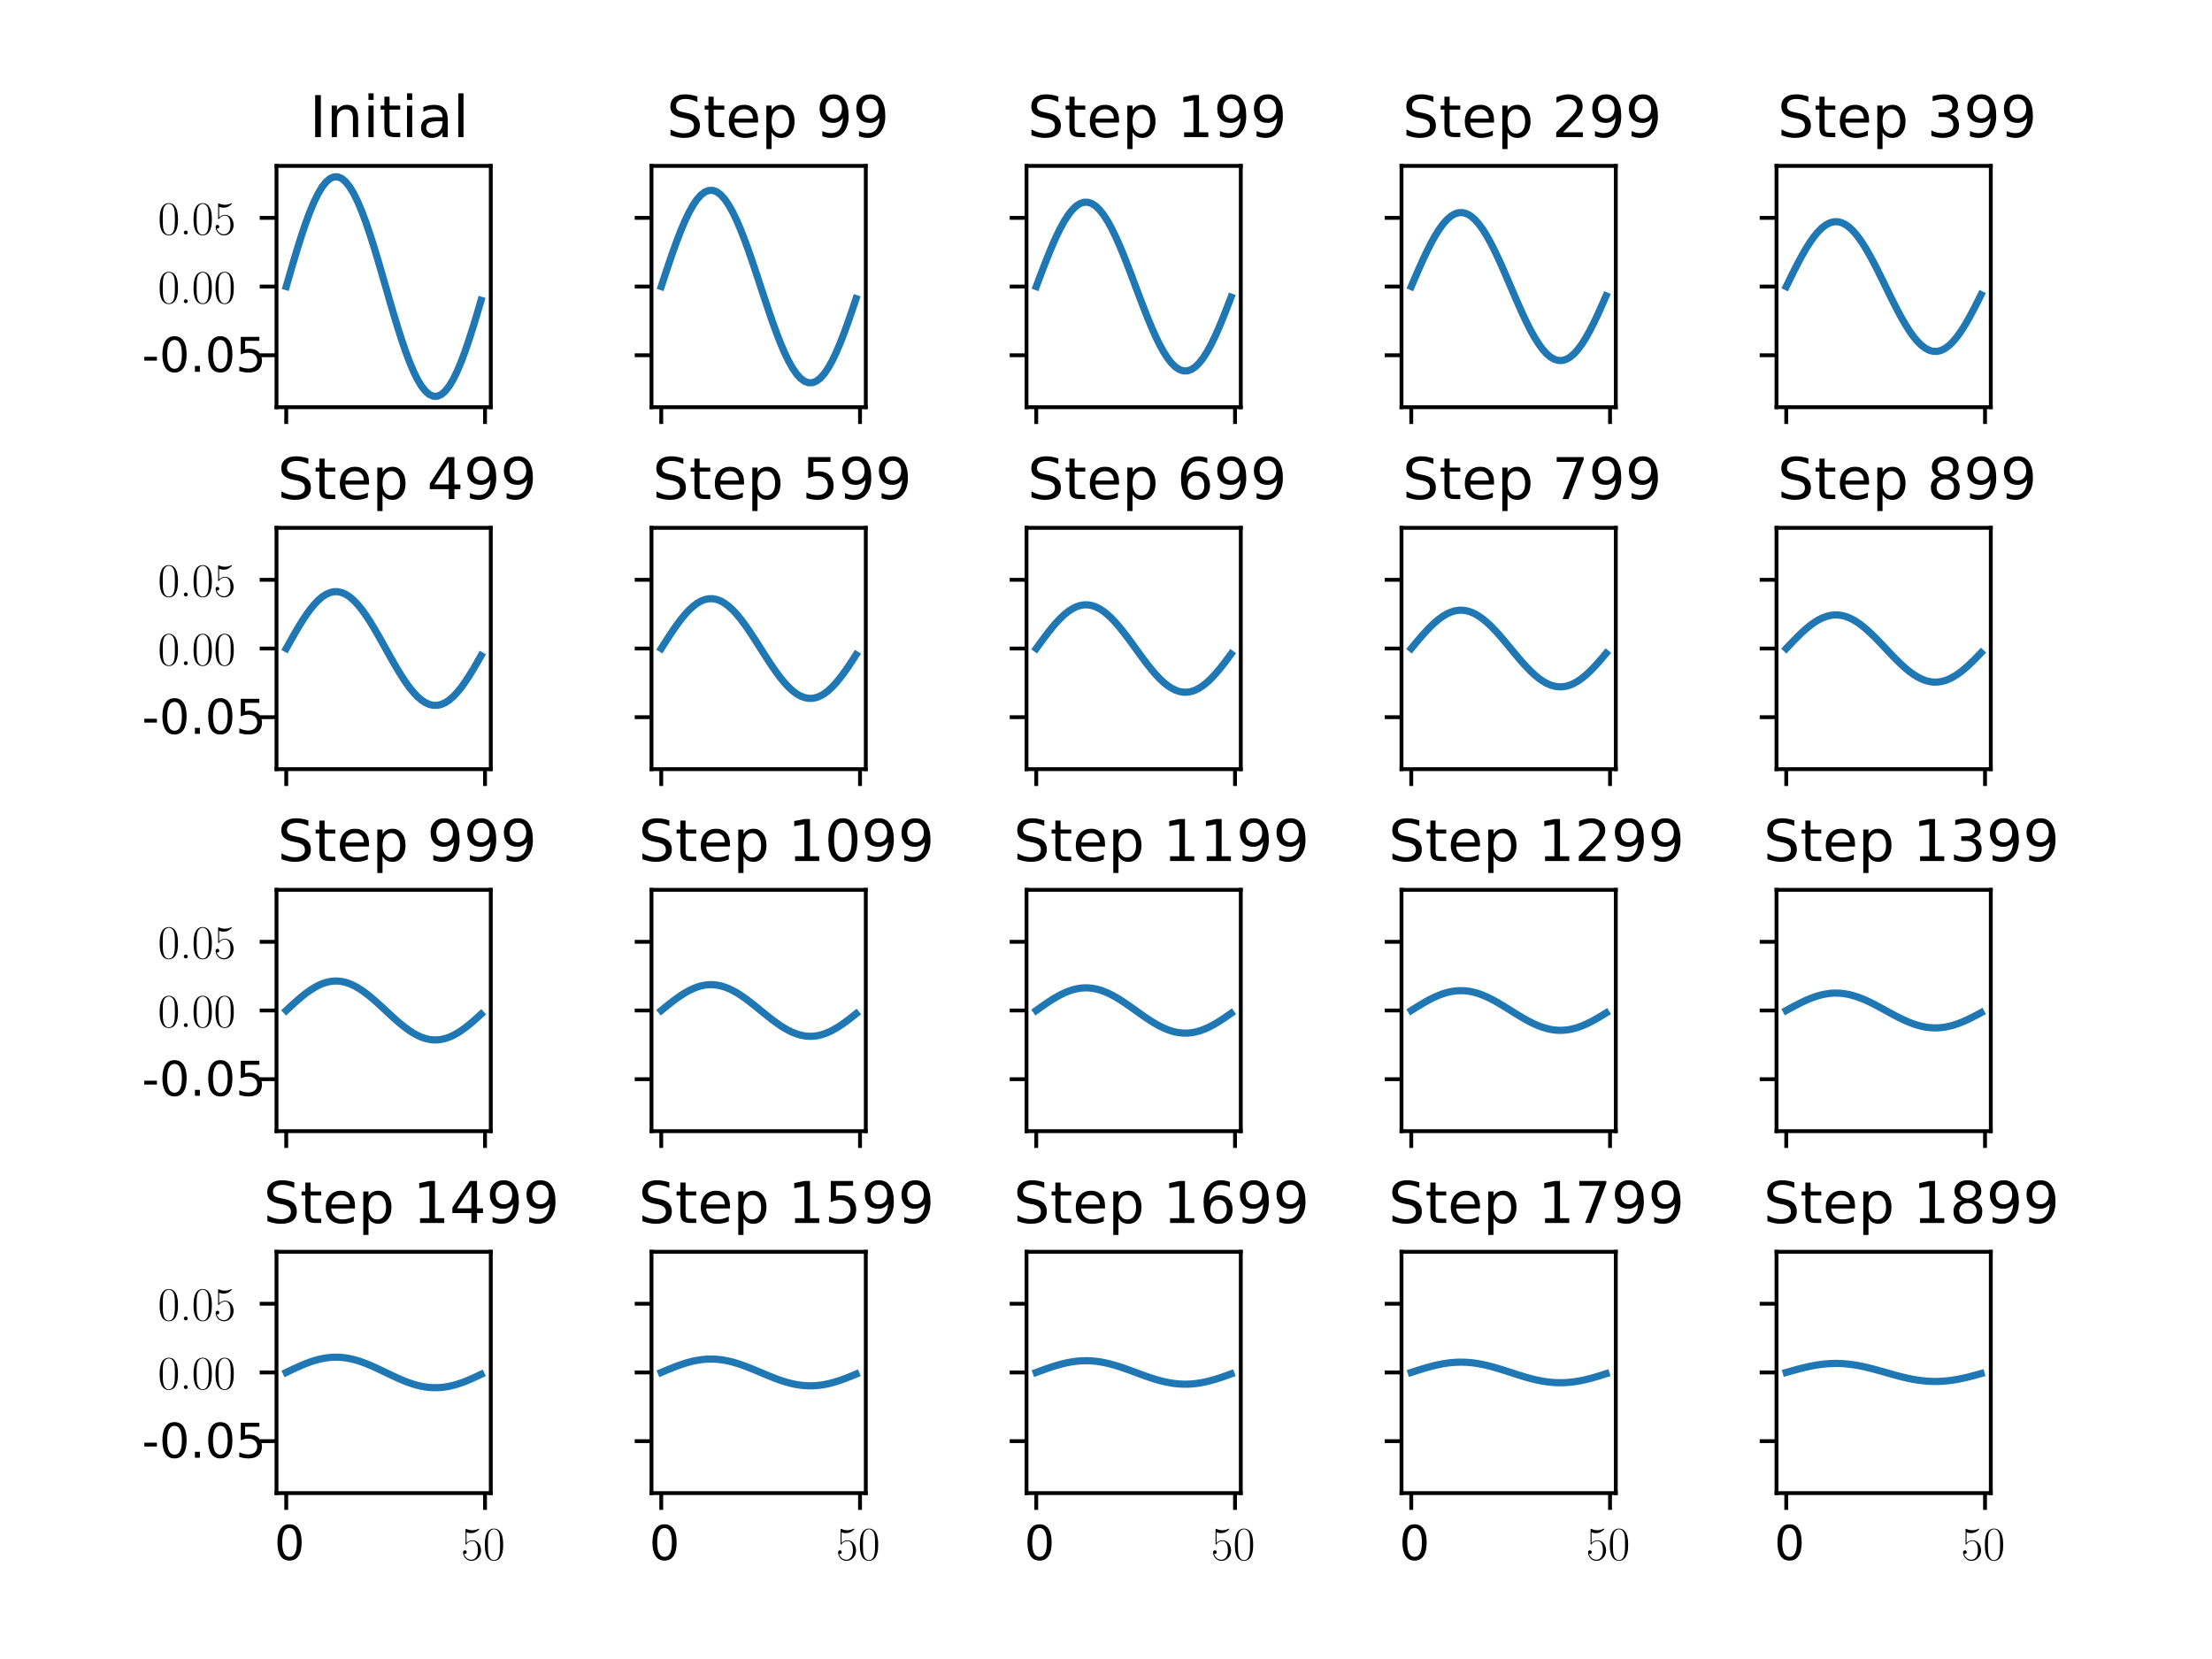 <?xml version="1.0" encoding="utf-8" standalone="no"?>
<!DOCTYPE svg PUBLIC "-//W3C//DTD SVG 1.1//EN"
  "http://www.w3.org/Graphics/SVG/1.1/DTD/svg11.dtd">
<!-- Created with matplotlib (https://matplotlib.org/) -->
<svg height="345.6pt" version="1.1" viewBox="0 0 460.8 345.6" width="460.8pt" xmlns="http://www.w3.org/2000/svg" xmlns:xlink="http://www.w3.org/1999/xlink">
 <defs>
  <style type="text/css">
*{stroke-linecap:butt;stroke-linejoin:round;}
  </style>
 </defs>
 <g id="figure_1">
  <g id="patch_1">
   <path d="M 0 345.6 
L 460.8 345.6 
L 460.8 0 
L 0 0 
z
" style="fill:#ffffff;"/>
  </g>
  <g id="axes_1">
   <g id="patch_2">
    <path d="M 57.6 84.829 
L 102.24 84.829 
L 102.24 34.56 
L 57.6 34.56 
z
" style="fill:#ffffff;"/>
   </g>
   <g id="matplotlib.axis_1">
    <g id="xtick_1">
     <g id="line2d_1">
      <defs>
       <path d="M 0 0 
L 0 3.5 
" id="m19d0559903" style="stroke:#000000;stroke-width:0.8;"/>
      </defs>
      <g>
       <use style="stroke:#000000;stroke-width:0.8;" x="59.629" xlink:href="#m19d0559903" y="84.829"/>
      </g>
     </g>
    </g>
    <g id="xtick_2">
     <g id="line2d_2">
      <g>
       <use style="stroke:#000000;stroke-width:0.8;" x="101.039" xlink:href="#m19d0559903" y="84.829"/>
      </g>
     </g>
    </g>
   </g>
   <g id="matplotlib.axis_2">
    <g id="ytick_1">
     <g id="line2d_3">
      <defs>
       <path d="M 0 0 
L -3.5 0 
" id="mffb88085e0" style="stroke:#000000;stroke-width:0.8;"/>
      </defs>
      <g>
       <use style="stroke:#000000;stroke-width:0.8;" x="57.6" xlink:href="#mffb88085e0" y="74.004"/>
      </g>
     </g>
     <g id="text_1">
      <!-- -0.05 -->
      <defs>
       <path d="M 4.891 31.391 
L 31.203 31.391 
L 31.203 23.391 
L 4.891 23.391 
z
" id="DejaVuSans-45"/>
       <path d="M 31.781 66.406 
Q 24.172 66.406 20.328 58.906 
Q 16.5 51.422 16.5 36.375 
Q 16.5 21.391 20.328 13.891 
Q 24.172 6.391 31.781 6.391 
Q 39.453 6.391 43.281 13.891 
Q 47.125 21.391 47.125 36.375 
Q 47.125 51.422 43.281 58.906 
Q 39.453 66.406 31.781 66.406 
z
M 31.781 74.219 
Q 44.047 74.219 50.516 64.516 
Q 56.984 54.828 56.984 36.375 
Q 56.984 17.969 50.516 8.266 
Q 44.047 -1.422 31.781 -1.422 
Q 19.531 -1.422 13.062 8.266 
Q 6.594 17.969 6.594 36.375 
Q 6.594 54.828 13.062 64.516 
Q 19.531 74.219 31.781 74.219 
z
" id="DejaVuSans-48"/>
       <path d="M 10.688 12.406 
L 21 12.406 
L 21 0 
L 10.688 0 
z
" id="DejaVuSans-46"/>
       <path d="M 10.797 72.906 
L 49.516 72.906 
L 49.516 64.594 
L 19.828 64.594 
L 19.828 46.734 
Q 21.969 47.469 24.109 47.828 
Q 26.266 48.188 28.422 48.188 
Q 40.625 48.188 47.75 41.5 
Q 54.891 34.812 54.891 23.391 
Q 54.891 11.625 47.562 5.094 
Q 40.234 -1.422 26.906 -1.422 
Q 22.312 -1.422 17.547 -0.641 
Q 12.797 0.141 7.719 1.703 
L 7.719 11.625 
Q 12.109 9.234 16.797 8.062 
Q 21.484 6.891 26.703 6.891 
Q 35.156 6.891 40.078 11.328 
Q 45.016 15.766 45.016 23.391 
Q 45.016 31 40.078 35.438 
Q 35.156 39.891 26.703 39.891 
Q 22.75 39.891 18.812 39.016 
Q 14.891 38.141 10.797 36.281 
z
" id="DejaVuSans-53"/>
      </defs>
      <g transform="translate(29.568 77.463)scale(0.1 -0.1)">
       <use xlink:href="#DejaVuSans-45"/>
       <use x="36.084" xlink:href="#DejaVuSans-48"/>
       <use x="99.707" xlink:href="#DejaVuSans-46"/>
       <use x="131.494" xlink:href="#DejaVuSans-48"/>
       <use x="195.117" xlink:href="#DejaVuSans-53"/>
      </g>
     </g>
    </g>
    <g id="ytick_2">
     <g id="line2d_4">
      <g>
       <use style="stroke:#000000;stroke-width:0.8;" x="57.6" xlink:href="#mffb88085e0" y="59.695"/>
      </g>
     </g>
     <g id="text_2">
      <!-- 0.00 -->
      <defs>
       <path d="M 42 31.641 
C 42 37.75 41.906 48.125 37.703 56.109 
C 34 63.109 28.094 65.594 22.906 65.594 
C 18.094 65.594 12 63.406 8.203 56.203 
C 4.203 48.719 3.797 39.438 3.797 31.641 
C 3.797 25.953 3.906 17.281 7 9.672 
C 11.297 -0.609 19 -2 22.906 -2 
C 27.5 -2 34.5 -0.109 38.594 9.375 
C 41.594 16.281 42 24.359 42 31.641 
z
M 22.906 -0.406 
C 16.5 -0.406 12.703 5.078 11.297 12.688 
C 10.203 18.562 10.203 27.156 10.203 32.75 
C 10.203 40.438 10.203 46.828 11.5 52.922 
C 13.406 61.391 19 64 22.906 64 
C 27 64 32.297 61.297 34.203 53.125 
C 35.5 47.438 35.594 40.734 35.594 32.75 
C 35.594 26.25 35.594 18.266 34.406 12.375 
C 32.297 1.484 26.406 -0.406 22.906 -0.406 
z
" id="CMR17-48"/>
       <path d="M 16.594 4.078 
C 16.594 6.562 14.594 8.156 12.5 8.156 
C 10.5 8.156 8.406 6.562 8.406 4.078 
C 8.406 1.594 10.406 0 12.5 0 
C 14.5 0 16.594 1.594 16.594 4.078 
z
" id="CMR17-46"/>
      </defs>
      <g transform="translate(32.889 63.154)scale(0.1 -0.1)">
       <use transform="scale(0.996)" xlink:href="#CMR17-48"/>
       <use transform="translate(45.69 0)scale(0.996)" xlink:href="#CMR17-46"/>
       <use transform="translate(70.562 0)scale(0.996)" xlink:href="#CMR17-48"/>
       <use transform="translate(116.252 0)scale(0.996)" xlink:href="#CMR17-48"/>
      </g>
     </g>
    </g>
    <g id="ytick_3">
     <g id="line2d_5">
      <g>
       <use style="stroke:#000000;stroke-width:0.8;" x="57.6" xlink:href="#mffb88085e0" y="45.385"/>
      </g>
     </g>
     <g id="text_3">
      <!-- 0.05 -->
      <defs>
       <path d="M 11.406 57.688 
C 12.406 57.281 16.5 56 20.703 56 
C 30 56 35.094 61.109 38 64.062 
C 38 64.953 38 65.5 37.406 65.5 
C 37.297 65.5 37.094 65.5 36.297 65.047 
C 32.797 63.406 28.703 62.078 23.703 62.078 
C 20.703 62.078 16.203 62.484 11.297 64.672 
C 10.203 65.172 10 65.172 9.906 65.172 
C 9.406 65.172 9.297 65.062 9.297 63.078 
L 9.297 34.422 
C 9.297 32.641 9.297 32.141 10.297 32.141 
C 10.797 32.141 11 32.344 11.5 33.031 
C 14.703 37.516 19.094 39.406 24.094 39.406 
C 27.594 39.406 35.094 37.219 35.094 20.141 
C 35.094 16.953 35.094 11.172 32.094 6.578 
C 29.594 2.484 25.703 0.391 21.406 0.391 
C 14.797 0.391 8.094 5 6.297 12.719 
C 6.703 12.609 7.5 12.422 7.906 12.422 
C 9.203 12.422 11.703 13.125 11.703 16.219 
C 11.703 18.906 9.797 20 7.906 20 
C 5.594 20 4.094 18.594 4.094 15.797 
C 4.094 7.094 11 -2 21.594 -2 
C 31.906 -2 41.703 6.875 41.703 19.75 
C 41.703 31.719 33.906 41 24.203 41 
C 19.094 41 14.797 39.109 11.406 35.531 
z
" id="CMR17-53"/>
      </defs>
      <g transform="translate(32.889 48.845)scale(0.1 -0.1)">
       <use transform="scale(0.996)" xlink:href="#CMR17-48"/>
       <use transform="translate(45.69 0)scale(0.996)" xlink:href="#CMR17-46"/>
       <use transform="translate(70.562 0)scale(0.996)" xlink:href="#CMR17-48"/>
       <use transform="translate(116.252 0)scale(0.996)" xlink:href="#CMR17-53"/>
      </g>
     </g>
    </g>
   </g>
   <g id="line2d_6">
    <path clip-path="url(#p38d0b8fbbb)" d="M 59.629 59.695 
L 60.457 56.825 
L 61.285 54.001 
L 62.114 51.266 
L 62.942 48.665 
L 63.77 46.237 
L 64.598 44.022 
L 65.426 42.054 
L 66.255 40.364 
L 67.083 38.979 
L 67.911 37.92 
L 68.739 37.205 
L 69.567 36.845 
L 70.396 36.845 
L 71.224 37.205 
L 72.052 37.92 
L 72.88 38.979 
L 73.708 40.364 
L 74.537 42.054 
L 75.365 44.022 
L 76.193 46.237 
L 77.021 48.665 
L 77.849 51.266 
L 78.678 54.001 
L 79.506 56.825 
L 80.334 59.695 
L 81.162 62.564 
L 81.991 65.388 
L 82.819 68.123 
L 83.647 70.724 
L 84.475 73.152 
L 85.303 75.367 
L 86.132 77.335 
L 86.96 79.025 
L 87.788 80.41 
L 88.616 81.469 
L 89.444 82.184 
L 90.273 82.544 
L 91.101 82.544 
L 91.929 82.184 
L 92.757 81.469 
L 93.585 80.41 
L 94.414 79.025 
L 95.242 77.335 
L 96.07 75.367 
L 96.898 73.152 
L 97.726 70.724 
L 98.555 68.123 
L 99.383 65.388 
L 100.211 62.564 
" style="fill:none;stroke:#1f77b4;stroke-linecap:square;stroke-width:1.5;"/>
   </g>
   <g id="patch_3">
    <path d="M 57.6 84.829 
L 57.6 34.56 
" style="fill:none;stroke:#000000;stroke-linecap:square;stroke-linejoin:miter;stroke-width:0.8;"/>
   </g>
   <g id="patch_4">
    <path d="M 102.24 84.829 
L 102.24 34.56 
" style="fill:none;stroke:#000000;stroke-linecap:square;stroke-linejoin:miter;stroke-width:0.8;"/>
   </g>
   <g id="patch_5">
    <path d="M 57.6 84.829 
L 102.24 84.829 
" style="fill:none;stroke:#000000;stroke-linecap:square;stroke-linejoin:miter;stroke-width:0.8;"/>
   </g>
   <g id="patch_6">
    <path d="M 57.6 34.56 
L 102.24 34.56 
" style="fill:none;stroke:#000000;stroke-linecap:square;stroke-linejoin:miter;stroke-width:0.8;"/>
   </g>
   <g id="text_4">
    <!-- Initial -->
    <defs>
     <path d="M 9.812 72.906 
L 19.672 72.906 
L 19.672 0 
L 9.812 0 
z
" id="DejaVuSans-73"/>
     <path d="M 54.891 33.016 
L 54.891 0 
L 45.906 0 
L 45.906 32.719 
Q 45.906 40.484 42.875 44.328 
Q 39.844 48.188 33.797 48.188 
Q 26.516 48.188 22.312 43.547 
Q 18.109 38.922 18.109 30.906 
L 18.109 0 
L 9.078 0 
L 9.078 54.688 
L 18.109 54.688 
L 18.109 46.188 
Q 21.344 51.125 25.703 53.562 
Q 30.078 56 35.797 56 
Q 45.219 56 50.047 50.172 
Q 54.891 44.344 54.891 33.016 
z
" id="DejaVuSans-110"/>
     <path d="M 9.422 54.688 
L 18.406 54.688 
L 18.406 0 
L 9.422 0 
z
M 9.422 75.984 
L 18.406 75.984 
L 18.406 64.594 
L 9.422 64.594 
z
" id="DejaVuSans-105"/>
     <path d="M 18.312 70.219 
L 18.312 54.688 
L 36.812 54.688 
L 36.812 47.703 
L 18.312 47.703 
L 18.312 18.016 
Q 18.312 11.328 20.141 9.422 
Q 21.969 7.516 27.594 7.516 
L 36.812 7.516 
L 36.812 0 
L 27.594 0 
Q 17.188 0 13.234 3.875 
Q 9.281 7.766 9.281 18.016 
L 9.281 47.703 
L 2.688 47.703 
L 2.688 54.688 
L 9.281 54.688 
L 9.281 70.219 
z
" id="DejaVuSans-116"/>
     <path d="M 34.281 27.484 
Q 23.391 27.484 19.188 25 
Q 14.984 22.516 14.984 16.5 
Q 14.984 11.719 18.141 8.906 
Q 21.297 6.109 26.703 6.109 
Q 34.188 6.109 38.703 11.406 
Q 43.219 16.703 43.219 25.484 
L 43.219 27.484 
z
M 52.203 31.203 
L 52.203 0 
L 43.219 0 
L 43.219 8.297 
Q 40.141 3.328 35.547 0.953 
Q 30.953 -1.422 24.312 -1.422 
Q 15.922 -1.422 10.953 3.297 
Q 6 8.016 6 15.922 
Q 6 25.141 12.172 29.828 
Q 18.359 34.516 30.609 34.516 
L 43.219 34.516 
L 43.219 35.406 
Q 43.219 41.609 39.141 45 
Q 35.062 48.391 27.688 48.391 
Q 23 48.391 18.547 47.266 
Q 14.109 46.141 10.016 43.891 
L 10.016 52.203 
Q 14.938 54.109 19.578 55.047 
Q 24.219 56 28.609 56 
Q 40.484 56 46.344 49.844 
Q 52.203 43.703 52.203 31.203 
z
" id="DejaVuSans-97"/>
     <path d="M 9.422 75.984 
L 18.406 75.984 
L 18.406 0 
L 9.422 0 
z
" id="DejaVuSans-108"/>
    </defs>
    <g transform="translate(64.477 28.56)scale(0.12 -0.12)">
     <use xlink:href="#DejaVuSans-73"/>
     <use x="29.492" xlink:href="#DejaVuSans-110"/>
     <use x="92.871" xlink:href="#DejaVuSans-105"/>
     <use x="120.654" xlink:href="#DejaVuSans-116"/>
     <use x="159.863" xlink:href="#DejaVuSans-105"/>
     <use x="187.646" xlink:href="#DejaVuSans-97"/>
     <use x="248.926" xlink:href="#DejaVuSans-108"/>
    </g>
   </g>
  </g>
  <g id="axes_2">
   <g id="patch_7">
    <path d="M 135.72 84.829 
L 180.36 84.829 
L 180.36 34.56 
L 135.72 34.56 
z
" style="fill:#ffffff;"/>
   </g>
   <g id="matplotlib.axis_3">
    <g id="xtick_3">
     <g id="line2d_7">
      <g>
       <use style="stroke:#000000;stroke-width:0.8;" x="137.749" xlink:href="#m19d0559903" y="84.829"/>
      </g>
     </g>
    </g>
    <g id="xtick_4">
     <g id="line2d_8">
      <g>
       <use style="stroke:#000000;stroke-width:0.8;" x="179.159" xlink:href="#m19d0559903" y="84.829"/>
      </g>
     </g>
    </g>
   </g>
   <g id="matplotlib.axis_4">
    <g id="ytick_4">
     <g id="line2d_9">
      <g>
       <use style="stroke:#000000;stroke-width:0.8;" x="135.72" xlink:href="#mffb88085e0" y="74.004"/>
      </g>
     </g>
    </g>
    <g id="ytick_5">
     <g id="line2d_10">
      <g>
       <use style="stroke:#000000;stroke-width:0.8;" x="135.72" xlink:href="#mffb88085e0" y="59.695"/>
      </g>
     </g>
    </g>
    <g id="ytick_6">
     <g id="line2d_11">
      <g>
       <use style="stroke:#000000;stroke-width:0.8;" x="135.72" xlink:href="#mffb88085e0" y="45.385"/>
      </g>
     </g>
    </g>
   </g>
   <g id="line2d_12">
    <path clip-path="url(#p29cf8389c5)" d="M 137.749 59.695 
L 138.577 57.179 
L 139.405 54.703 
L 140.234 52.306 
L 141.062 50.025 
L 141.89 47.897 
L 142.718 45.954 
L 143.546 44.229 
L 144.375 42.747 
L 145.203 41.533 
L 146.031 40.605 
L 146.859 39.978 
L 147.687 39.662 
L 148.516 39.662 
L 149.344 39.978 
L 150.172 40.605 
L 151 41.533 
L 151.828 42.747 
L 152.657 44.229 
L 153.485 45.954 
L 154.313 47.897 
L 155.141 50.025 
L 155.969 52.306 
L 156.798 54.703 
L 157.626 57.179 
L 158.454 59.695 
L 159.282 62.21 
L 160.111 64.686 
L 160.939 67.083 
L 161.767 69.364 
L 162.595 71.492 
L 163.423 73.435 
L 164.252 75.16 
L 165.08 76.642 
L 165.908 77.856 
L 166.736 78.784 
L 167.564 79.411 
L 168.393 79.727 
L 169.221 79.727 
L 170.049 79.411 
L 170.877 78.784 
L 171.705 77.856 
L 172.534 76.642 
L 173.362 75.16 
L 174.19 73.435 
L 175.018 71.492 
L 175.846 69.364 
L 176.675 67.083 
L 177.503 64.686 
L 178.331 62.21 
" style="fill:none;stroke:#1f77b4;stroke-linecap:square;stroke-width:1.5;"/>
   </g>
   <g id="patch_8">
    <path d="M 135.72 84.829 
L 135.72 34.56 
" style="fill:none;stroke:#000000;stroke-linecap:square;stroke-linejoin:miter;stroke-width:0.8;"/>
   </g>
   <g id="patch_9">
    <path d="M 180.36 84.829 
L 180.36 34.56 
" style="fill:none;stroke:#000000;stroke-linecap:square;stroke-linejoin:miter;stroke-width:0.8;"/>
   </g>
   <g id="patch_10">
    <path d="M 135.72 84.829 
L 180.36 84.829 
" style="fill:none;stroke:#000000;stroke-linecap:square;stroke-linejoin:miter;stroke-width:0.8;"/>
   </g>
   <g id="patch_11">
    <path d="M 135.72 34.56 
L 180.36 34.56 
" style="fill:none;stroke:#000000;stroke-linecap:square;stroke-linejoin:miter;stroke-width:0.8;"/>
   </g>
   <g id="text_5">
    <!-- Step 99 -->
    <defs>
     <path d="M 53.516 70.516 
L 53.516 60.891 
Q 47.906 63.578 42.922 64.891 
Q 37.938 66.219 33.297 66.219 
Q 25.25 66.219 20.875 63.094 
Q 16.5 59.969 16.5 54.203 
Q 16.5 49.359 19.406 46.891 
Q 22.312 44.438 30.422 42.922 
L 36.375 41.703 
Q 47.406 39.594 52.656 34.297 
Q 57.906 29 57.906 20.125 
Q 57.906 9.516 50.797 4.047 
Q 43.703 -1.422 29.984 -1.422 
Q 24.812 -1.422 18.969 -0.25 
Q 13.141 0.922 6.891 3.219 
L 6.891 13.375 
Q 12.891 10.016 18.656 8.297 
Q 24.422 6.594 29.984 6.594 
Q 38.422 6.594 43.016 9.906 
Q 47.609 13.234 47.609 19.391 
Q 47.609 24.75 44.312 27.781 
Q 41.016 30.812 33.5 32.328 
L 27.484 33.5 
Q 16.453 35.688 11.516 40.375 
Q 6.594 45.062 6.594 53.422 
Q 6.594 63.094 13.406 68.656 
Q 20.219 74.219 32.172 74.219 
Q 37.312 74.219 42.625 73.281 
Q 47.953 72.359 53.516 70.516 
z
" id="DejaVuSans-83"/>
     <path d="M 56.203 29.594 
L 56.203 25.203 
L 14.891 25.203 
Q 15.484 15.922 20.484 11.062 
Q 25.484 6.203 34.422 6.203 
Q 39.594 6.203 44.453 7.469 
Q 49.312 8.734 54.109 11.281 
L 54.109 2.781 
Q 49.266 0.734 44.188 -0.344 
Q 39.109 -1.422 33.891 -1.422 
Q 20.797 -1.422 13.156 6.188 
Q 5.516 13.812 5.516 26.812 
Q 5.516 40.234 12.766 48.109 
Q 20.016 56 32.328 56 
Q 43.359 56 49.781 48.891 
Q 56.203 41.797 56.203 29.594 
z
M 47.219 32.234 
Q 47.125 39.594 43.094 43.984 
Q 39.062 48.391 32.422 48.391 
Q 24.906 48.391 20.391 44.141 
Q 15.875 39.891 15.188 32.172 
z
" id="DejaVuSans-101"/>
     <path d="M 18.109 8.203 
L 18.109 -20.797 
L 9.078 -20.797 
L 9.078 54.688 
L 18.109 54.688 
L 18.109 46.391 
Q 20.953 51.266 25.266 53.625 
Q 29.594 56 35.594 56 
Q 45.562 56 51.781 48.094 
Q 58.016 40.188 58.016 27.297 
Q 58.016 14.406 51.781 6.484 
Q 45.562 -1.422 35.594 -1.422 
Q 29.594 -1.422 25.266 0.953 
Q 20.953 3.328 18.109 8.203 
z
M 48.688 27.297 
Q 48.688 37.203 44.609 42.844 
Q 40.531 48.484 33.406 48.484 
Q 26.266 48.484 22.188 42.844 
Q 18.109 37.203 18.109 27.297 
Q 18.109 17.391 22.188 11.75 
Q 26.266 6.109 33.406 6.109 
Q 40.531 6.109 44.609 11.75 
Q 48.688 17.391 48.688 27.297 
z
" id="DejaVuSans-112"/>
     <path id="DejaVuSans-32"/>
     <path d="M 10.984 1.516 
L 10.984 10.5 
Q 14.703 8.734 18.5 7.812 
Q 22.312 6.891 25.984 6.891 
Q 35.75 6.891 40.891 13.453 
Q 46.047 20.016 46.781 33.406 
Q 43.953 29.203 39.594 26.953 
Q 35.25 24.703 29.984 24.703 
Q 19.047 24.703 12.672 31.312 
Q 6.297 37.938 6.297 49.422 
Q 6.297 60.641 12.938 67.422 
Q 19.578 74.219 30.609 74.219 
Q 43.266 74.219 49.922 64.516 
Q 56.594 54.828 56.594 36.375 
Q 56.594 19.141 48.406 8.859 
Q 40.234 -1.422 26.422 -1.422 
Q 22.703 -1.422 18.891 -0.688 
Q 15.094 0.047 10.984 1.516 
z
M 30.609 32.422 
Q 37.25 32.422 41.125 36.953 
Q 45.016 41.5 45.016 49.422 
Q 45.016 57.281 41.125 61.844 
Q 37.25 66.406 30.609 66.406 
Q 23.969 66.406 20.094 61.844 
Q 16.219 57.281 16.219 49.422 
Q 16.219 41.5 20.094 36.953 
Q 23.969 32.422 30.609 32.422 
z
" id="DejaVuSans-57"/>
    </defs>
    <g transform="translate(138.855 28.56)scale(0.12 -0.12)">
     <use xlink:href="#DejaVuSans-83"/>
     <use x="63.477" xlink:href="#DejaVuSans-116"/>
     <use x="102.686" xlink:href="#DejaVuSans-101"/>
     <use x="164.209" xlink:href="#DejaVuSans-112"/>
     <use x="227.686" xlink:href="#DejaVuSans-32"/>
     <use x="259.473" xlink:href="#DejaVuSans-57"/>
     <use x="323.096" xlink:href="#DejaVuSans-57"/>
    </g>
   </g>
  </g>
  <g id="axes_3">
   <g id="patch_12">
    <path d="M 213.84 84.829 
L 258.48 84.829 
L 258.48 34.56 
L 213.84 34.56 
z
" style="fill:#ffffff;"/>
   </g>
   <g id="matplotlib.axis_5">
    <g id="xtick_5">
     <g id="line2d_13">
      <g>
       <use style="stroke:#000000;stroke-width:0.8;" x="215.869" xlink:href="#m19d0559903" y="84.829"/>
      </g>
     </g>
    </g>
    <g id="xtick_6">
     <g id="line2d_14">
      <g>
       <use style="stroke:#000000;stroke-width:0.8;" x="257.279" xlink:href="#m19d0559903" y="84.829"/>
      </g>
     </g>
    </g>
   </g>
   <g id="matplotlib.axis_6">
    <g id="ytick_7">
     <g id="line2d_15">
      <g>
       <use style="stroke:#000000;stroke-width:0.8;" x="213.84" xlink:href="#mffb88085e0" y="74.004"/>
      </g>
     </g>
    </g>
    <g id="ytick_8">
     <g id="line2d_16">
      <g>
       <use style="stroke:#000000;stroke-width:0.8;" x="213.84" xlink:href="#mffb88085e0" y="59.695"/>
      </g>
     </g>
    </g>
    <g id="ytick_9">
     <g id="line2d_17">
      <g>
       <use style="stroke:#000000;stroke-width:0.8;" x="213.84" xlink:href="#mffb88085e0" y="45.385"/>
      </g>
     </g>
    </g>
   </g>
   <g id="line2d_18">
    <path clip-path="url(#p44b2c58ad2)" d="M 215.869 59.695 
L 216.697 57.489 
L 217.525 55.318 
L 218.354 53.217 
L 219.182 51.217 
L 220.01 49.351 
L 220.838 47.649 
L 221.666 46.136 
L 222.495 44.837 
L 223.323 43.772 
L 224.151 42.959 
L 224.979 42.409 
L 225.807 42.132 
L 226.636 42.132 
L 227.464 42.409 
L 228.292 42.959 
L 229.12 43.772 
L 229.948 44.837 
L 230.777 46.136 
L 231.605 47.649 
L 232.433 49.351 
L 233.261 51.217 
L 234.089 53.217 
L 234.918 55.318 
L 235.746 57.489 
L 236.574 59.695 
L 237.402 61.9 
L 238.231 64.071 
L 239.059 66.172 
L 239.887 68.172 
L 240.715 70.038 
L 241.543 71.74 
L 242.372 73.253 
L 243.2 74.552 
L 244.028 75.617 
L 244.856 76.43 
L 245.684 76.98 
L 246.513 77.257 
L 247.341 77.257 
L 248.169 76.98 
L 248.997 76.43 
L 249.825 75.617 
L 250.654 74.552 
L 251.482 73.253 
L 252.31 71.74 
L 253.138 70.038 
L 253.966 68.172 
L 254.795 66.172 
L 255.623 64.071 
L 256.451 61.9 
" style="fill:none;stroke:#1f77b4;stroke-linecap:square;stroke-width:1.5;"/>
   </g>
   <g id="patch_13">
    <path d="M 213.84 84.829 
L 213.84 34.56 
" style="fill:none;stroke:#000000;stroke-linecap:square;stroke-linejoin:miter;stroke-width:0.8;"/>
   </g>
   <g id="patch_14">
    <path d="M 258.48 84.829 
L 258.48 34.56 
" style="fill:none;stroke:#000000;stroke-linecap:square;stroke-linejoin:miter;stroke-width:0.8;"/>
   </g>
   <g id="patch_15">
    <path d="M 213.84 84.829 
L 258.48 84.829 
" style="fill:none;stroke:#000000;stroke-linecap:square;stroke-linejoin:miter;stroke-width:0.8;"/>
   </g>
   <g id="patch_16">
    <path d="M 213.84 34.56 
L 258.48 34.56 
" style="fill:none;stroke:#000000;stroke-linecap:square;stroke-linejoin:miter;stroke-width:0.8;"/>
   </g>
   <g id="text_6">
    <!-- Step 199 -->
    <defs>
     <path d="M 12.406 8.297 
L 28.516 8.297 
L 28.516 63.922 
L 10.984 60.406 
L 10.984 69.391 
L 28.422 72.906 
L 38.281 72.906 
L 38.281 8.297 
L 54.391 8.297 
L 54.391 0 
L 12.406 0 
z
" id="DejaVuSans-49"/>
    </defs>
    <g transform="translate(214.049 28.56)scale(0.12 -0.12)">
     <use xlink:href="#DejaVuSans-83"/>
     <use x="63.477" xlink:href="#DejaVuSans-116"/>
     <use x="102.686" xlink:href="#DejaVuSans-101"/>
     <use x="164.209" xlink:href="#DejaVuSans-112"/>
     <use x="227.686" xlink:href="#DejaVuSans-32"/>
     <use x="259.473" xlink:href="#DejaVuSans-49"/>
     <use x="323.096" xlink:href="#DejaVuSans-57"/>
     <use x="386.719" xlink:href="#DejaVuSans-57"/>
    </g>
   </g>
  </g>
  <g id="axes_4">
   <g id="patch_17">
    <path d="M 291.96 84.829 
L 336.6 84.829 
L 336.6 34.56 
L 291.96 34.56 
z
" style="fill:#ffffff;"/>
   </g>
   <g id="matplotlib.axis_7">
    <g id="xtick_7">
     <g id="line2d_19">
      <g>
       <use style="stroke:#000000;stroke-width:0.8;" x="293.989" xlink:href="#m19d0559903" y="84.829"/>
      </g>
     </g>
    </g>
    <g id="xtick_8">
     <g id="line2d_20">
      <g>
       <use style="stroke:#000000;stroke-width:0.8;" x="335.399" xlink:href="#m19d0559903" y="84.829"/>
      </g>
     </g>
    </g>
   </g>
   <g id="matplotlib.axis_8">
    <g id="ytick_10">
     <g id="line2d_21">
      <g>
       <use style="stroke:#000000;stroke-width:0.8;" x="291.96" xlink:href="#mffb88085e0" y="74.004"/>
      </g>
     </g>
    </g>
    <g id="ytick_11">
     <g id="line2d_22">
      <g>
       <use style="stroke:#000000;stroke-width:0.8;" x="291.96" xlink:href="#mffb88085e0" y="59.695"/>
      </g>
     </g>
    </g>
    <g id="ytick_12">
     <g id="line2d_23">
      <g>
       <use style="stroke:#000000;stroke-width:0.8;" x="291.96" xlink:href="#mffb88085e0" y="45.385"/>
      </g>
     </g>
    </g>
   </g>
   <g id="line2d_24">
    <path clip-path="url(#p6986054e09)" d="M 293.989 59.695 
L 294.817 57.761 
L 295.645 55.858 
L 296.474 54.015 
L 297.302 52.262 
L 298.13 50.627 
L 298.958 49.134 
L 299.786 47.808 
L 300.615 46.669 
L 301.443 45.736 
L 302.271 45.023 
L 303.099 44.541 
L 303.927 44.298 
L 304.756 44.298 
L 305.584 44.541 
L 306.412 45.023 
L 307.24 45.736 
L 308.068 46.669 
L 308.897 47.808 
L 309.725 49.134 
L 310.553 50.627 
L 311.381 52.262 
L 312.209 54.015 
L 313.038 55.858 
L 313.866 57.761 
L 314.694 59.695 
L 315.522 61.628 
L 316.351 63.531 
L 317.179 65.374 
L 318.007 67.127 
L 318.835 68.762 
L 319.663 70.255 
L 320.492 71.581 
L 321.32 72.72 
L 322.148 73.653 
L 322.976 74.367 
L 323.804 74.848 
L 324.633 75.091 
L 325.461 75.091 
L 326.289 74.848 
L 327.117 74.367 
L 327.945 73.653 
L 328.774 72.72 
L 329.602 71.581 
L 330.43 70.255 
L 331.258 68.762 
L 332.086 67.127 
L 332.915 65.374 
L 333.743 63.531 
L 334.571 61.628 
" style="fill:none;stroke:#1f77b4;stroke-linecap:square;stroke-width:1.5;"/>
   </g>
   <g id="patch_18">
    <path d="M 291.96 84.829 
L 291.96 34.56 
" style="fill:none;stroke:#000000;stroke-linecap:square;stroke-linejoin:miter;stroke-width:0.8;"/>
   </g>
   <g id="patch_19">
    <path d="M 336.6 84.829 
L 336.6 34.56 
" style="fill:none;stroke:#000000;stroke-linecap:square;stroke-linejoin:miter;stroke-width:0.8;"/>
   </g>
   <g id="patch_20">
    <path d="M 291.96 84.829 
L 336.6 84.829 
" style="fill:none;stroke:#000000;stroke-linecap:square;stroke-linejoin:miter;stroke-width:0.8;"/>
   </g>
   <g id="patch_21">
    <path d="M 291.96 34.56 
L 336.6 34.56 
" style="fill:none;stroke:#000000;stroke-linecap:square;stroke-linejoin:miter;stroke-width:0.8;"/>
   </g>
   <g id="text_7">
    <!-- Step 299 -->
    <defs>
     <path d="M 19.188 8.297 
L 53.609 8.297 
L 53.609 0 
L 7.328 0 
L 7.328 8.297 
Q 12.938 14.109 22.625 23.891 
Q 32.328 33.688 34.812 36.531 
Q 39.547 41.844 41.422 45.531 
Q 43.312 49.219 43.312 52.781 
Q 43.312 58.594 39.234 62.25 
Q 35.156 65.922 28.609 65.922 
Q 23.969 65.922 18.812 64.312 
Q 13.672 62.703 7.812 59.422 
L 7.812 69.391 
Q 13.766 71.781 18.938 73 
Q 24.125 74.219 28.422 74.219 
Q 39.75 74.219 46.484 68.547 
Q 53.219 62.891 53.219 53.422 
Q 53.219 48.922 51.531 44.891 
Q 49.859 40.875 45.406 35.406 
Q 44.188 33.984 37.641 27.219 
Q 31.109 20.453 19.188 8.297 
z
" id="DejaVuSans-50"/>
    </defs>
    <g transform="translate(292.169 28.56)scale(0.12 -0.12)">
     <use xlink:href="#DejaVuSans-83"/>
     <use x="63.477" xlink:href="#DejaVuSans-116"/>
     <use x="102.686" xlink:href="#DejaVuSans-101"/>
     <use x="164.209" xlink:href="#DejaVuSans-112"/>
     <use x="227.686" xlink:href="#DejaVuSans-32"/>
     <use x="259.473" xlink:href="#DejaVuSans-50"/>
     <use x="323.096" xlink:href="#DejaVuSans-57"/>
     <use x="386.719" xlink:href="#DejaVuSans-57"/>
    </g>
   </g>
  </g>
  <g id="axes_5">
   <g id="patch_22">
    <path d="M 370.08 84.829 
L 414.72 84.829 
L 414.72 34.56 
L 370.08 34.56 
z
" style="fill:#ffffff;"/>
   </g>
   <g id="matplotlib.axis_9">
    <g id="xtick_9">
     <g id="line2d_25">
      <g>
       <use style="stroke:#000000;stroke-width:0.8;" x="372.109" xlink:href="#m19d0559903" y="84.829"/>
      </g>
     </g>
    </g>
    <g id="xtick_10">
     <g id="line2d_26">
      <g>
       <use style="stroke:#000000;stroke-width:0.8;" x="413.519" xlink:href="#m19d0559903" y="84.829"/>
      </g>
     </g>
    </g>
   </g>
   <g id="matplotlib.axis_10">
    <g id="ytick_13">
     <g id="line2d_27">
      <g>
       <use style="stroke:#000000;stroke-width:0.8;" x="370.08" xlink:href="#mffb88085e0" y="74.004"/>
      </g>
     </g>
    </g>
    <g id="ytick_14">
     <g id="line2d_28">
      <g>
       <use style="stroke:#000000;stroke-width:0.8;" x="370.08" xlink:href="#mffb88085e0" y="59.695"/>
      </g>
     </g>
    </g>
    <g id="ytick_15">
     <g id="line2d_29">
      <g>
       <use style="stroke:#000000;stroke-width:0.8;" x="370.08" xlink:href="#mffb88085e0" y="45.385"/>
      </g>
     </g>
    </g>
   </g>
   <g id="line2d_30">
    <path clip-path="url(#pe5b2eef467)" d="M 372.109 59.695 
L 372.937 57.999 
L 373.765 56.331 
L 374.594 54.716 
L 375.422 53.179 
L 376.25 51.745 
L 377.078 50.436 
L 377.906 49.273 
L 378.735 48.275 
L 379.563 47.457 
L 380.391 46.832 
L 381.219 46.409 
L 382.047 46.196 
L 382.876 46.196 
L 383.704 46.409 
L 384.532 46.832 
L 385.36 47.457 
L 386.188 48.275 
L 387.017 49.273 
L 387.845 50.436 
L 388.673 51.745 
L 389.501 53.179 
L 390.329 54.716 
L 391.158 56.331 
L 391.986 57.999 
L 392.814 59.695 
L 393.642 61.39 
L 394.471 63.058 
L 395.299 64.673 
L 396.127 66.21 
L 396.955 67.644 
L 397.783 68.953 
L 398.612 70.116 
L 399.44 71.114 
L 400.268 71.932 
L 401.096 72.557 
L 401.924 72.98 
L 402.753 73.193 
L 403.581 73.193 
L 404.409 72.98 
L 405.237 72.557 
L 406.065 71.932 
L 406.894 71.114 
L 407.722 70.116 
L 408.55 68.953 
L 409.378 67.644 
L 410.206 66.21 
L 411.035 64.673 
L 411.863 63.058 
L 412.691 61.39 
" style="fill:none;stroke:#1f77b4;stroke-linecap:square;stroke-width:1.5;"/>
   </g>
   <g id="patch_23">
    <path d="M 370.08 84.829 
L 370.08 34.56 
" style="fill:none;stroke:#000000;stroke-linecap:square;stroke-linejoin:miter;stroke-width:0.8;"/>
   </g>
   <g id="patch_24">
    <path d="M 414.72 84.829 
L 414.72 34.56 
" style="fill:none;stroke:#000000;stroke-linecap:square;stroke-linejoin:miter;stroke-width:0.8;"/>
   </g>
   <g id="patch_25">
    <path d="M 370.08 84.829 
L 414.72 84.829 
" style="fill:none;stroke:#000000;stroke-linecap:square;stroke-linejoin:miter;stroke-width:0.8;"/>
   </g>
   <g id="patch_26">
    <path d="M 370.08 34.56 
L 414.72 34.56 
" style="fill:none;stroke:#000000;stroke-linecap:square;stroke-linejoin:miter;stroke-width:0.8;"/>
   </g>
   <g id="text_8">
    <!-- Step 399 -->
    <defs>
     <path d="M 40.578 39.312 
Q 47.656 37.797 51.625 33 
Q 55.609 28.219 55.609 21.188 
Q 55.609 10.406 48.188 4.484 
Q 40.766 -1.422 27.094 -1.422 
Q 22.516 -1.422 17.656 -0.516 
Q 12.797 0.391 7.625 2.203 
L 7.625 11.719 
Q 11.719 9.328 16.594 8.109 
Q 21.484 6.891 26.812 6.891 
Q 36.078 6.891 40.938 10.547 
Q 45.797 14.203 45.797 21.188 
Q 45.797 27.641 41.281 31.266 
Q 36.766 34.906 28.719 34.906 
L 20.219 34.906 
L 20.219 43.016 
L 29.109 43.016 
Q 36.375 43.016 40.234 45.922 
Q 44.094 48.828 44.094 54.297 
Q 44.094 59.906 40.109 62.906 
Q 36.141 65.922 28.719 65.922 
Q 24.656 65.922 20.016 65.031 
Q 15.375 64.156 9.812 62.312 
L 9.812 71.094 
Q 15.438 72.656 20.344 73.438 
Q 25.25 74.219 29.594 74.219 
Q 40.828 74.219 47.359 69.109 
Q 53.906 64.016 53.906 55.328 
Q 53.906 49.266 50.438 45.094 
Q 46.969 40.922 40.578 39.312 
z
" id="DejaVuSans-51"/>
    </defs>
    <g transform="translate(370.289 28.56)scale(0.12 -0.12)">
     <use xlink:href="#DejaVuSans-83"/>
     <use x="63.477" xlink:href="#DejaVuSans-116"/>
     <use x="102.686" xlink:href="#DejaVuSans-101"/>
     <use x="164.209" xlink:href="#DejaVuSans-112"/>
     <use x="227.686" xlink:href="#DejaVuSans-32"/>
     <use x="259.473" xlink:href="#DejaVuSans-51"/>
     <use x="323.096" xlink:href="#DejaVuSans-57"/>
     <use x="386.719" xlink:href="#DejaVuSans-57"/>
    </g>
   </g>
  </g>
  <g id="axes_6">
   <g id="patch_27">
    <path d="M 57.6 160.233 
L 102.24 160.233 
L 102.24 109.964 
L 57.6 109.964 
z
" style="fill:#ffffff;"/>
   </g>
   <g id="matplotlib.axis_11">
    <g id="xtick_11">
     <g id="line2d_31">
      <g>
       <use style="stroke:#000000;stroke-width:0.8;" x="59.629" xlink:href="#m19d0559903" y="160.233"/>
      </g>
     </g>
    </g>
    <g id="xtick_12">
     <g id="line2d_32">
      <g>
       <use style="stroke:#000000;stroke-width:0.8;" x="101.039" xlink:href="#m19d0559903" y="160.233"/>
      </g>
     </g>
    </g>
   </g>
   <g id="matplotlib.axis_12">
    <g id="ytick_16">
     <g id="line2d_33">
      <g>
       <use style="stroke:#000000;stroke-width:0.8;" x="57.6" xlink:href="#mffb88085e0" y="149.407"/>
      </g>
     </g>
     <g id="text_9">
      <!-- -0.05 -->
      <g transform="translate(29.568 152.867)scale(0.1 -0.1)">
       <use xlink:href="#DejaVuSans-45"/>
       <use x="36.084" xlink:href="#DejaVuSans-48"/>
       <use x="99.707" xlink:href="#DejaVuSans-46"/>
       <use x="131.494" xlink:href="#DejaVuSans-48"/>
       <use x="195.117" xlink:href="#DejaVuSans-53"/>
      </g>
     </g>
    </g>
    <g id="ytick_17">
     <g id="line2d_34">
      <g>
       <use style="stroke:#000000;stroke-width:0.8;" x="57.6" xlink:href="#mffb88085e0" y="135.098"/>
      </g>
     </g>
     <g id="text_10">
      <!-- 0.00 -->
      <g transform="translate(32.889 138.557)scale(0.1 -0.1)">
       <use transform="scale(0.996)" xlink:href="#CMR17-48"/>
       <use transform="translate(45.69 0)scale(0.996)" xlink:href="#CMR17-46"/>
       <use transform="translate(70.562 0)scale(0.996)" xlink:href="#CMR17-48"/>
       <use transform="translate(116.252 0)scale(0.996)" xlink:href="#CMR17-48"/>
      </g>
     </g>
    </g>
    <g id="ytick_18">
     <g id="line2d_35">
      <g>
       <use style="stroke:#000000;stroke-width:0.8;" x="57.6" xlink:href="#mffb88085e0" y="120.789"/>
      </g>
     </g>
     <g id="text_11">
      <!-- 0.05 -->
      <g transform="translate(32.889 124.248)scale(0.1 -0.1)">
       <use transform="scale(0.996)" xlink:href="#CMR17-48"/>
       <use transform="translate(45.69 0)scale(0.996)" xlink:href="#CMR17-46"/>
       <use transform="translate(70.562 0)scale(0.996)" xlink:href="#CMR17-48"/>
       <use transform="translate(116.252 0)scale(0.996)" xlink:href="#CMR17-53"/>
      </g>
     </g>
    </g>
   </g>
   <g id="line2d_36">
    <path clip-path="url(#p5b7f13cf21)" d="M 59.629 135.098 
L 60.457 133.612 
L 61.285 132.149 
L 62.114 130.733 
L 62.942 129.386 
L 63.77 128.129 
L 64.598 126.981 
L 65.426 125.962 
L 66.255 125.087 
L 67.083 124.369 
L 67.911 123.821 
L 68.739 123.451 
L 69.567 123.264 
L 70.396 123.264 
L 71.224 123.451 
L 72.052 123.821 
L 72.88 124.369 
L 73.708 125.087 
L 74.537 125.962 
L 75.365 126.981 
L 76.193 128.129 
L 77.021 129.386 
L 77.849 130.733 
L 78.678 132.149 
L 79.506 133.612 
L 80.334 135.098 
L 81.162 136.584 
L 81.991 138.047 
L 82.819 139.463 
L 83.647 140.81 
L 84.475 142.068 
L 85.303 143.215 
L 86.132 144.234 
L 86.96 145.11 
L 87.788 145.827 
L 88.616 146.375 
L 89.444 146.745 
L 90.273 146.932 
L 91.101 146.932 
L 91.929 146.745 
L 92.757 146.375 
L 93.585 145.827 
L 94.414 145.11 
L 95.242 144.234 
L 96.07 143.215 
L 96.898 142.068 
L 97.726 140.81 
L 98.555 139.463 
L 99.383 138.047 
L 100.211 136.584 
" style="fill:none;stroke:#1f77b4;stroke-linecap:square;stroke-width:1.5;"/>
   </g>
   <g id="patch_28">
    <path d="M 57.6 160.233 
L 57.6 109.964 
" style="fill:none;stroke:#000000;stroke-linecap:square;stroke-linejoin:miter;stroke-width:0.8;"/>
   </g>
   <g id="patch_29">
    <path d="M 102.24 160.233 
L 102.24 109.964 
" style="fill:none;stroke:#000000;stroke-linecap:square;stroke-linejoin:miter;stroke-width:0.8;"/>
   </g>
   <g id="patch_30">
    <path d="M 57.6 160.233 
L 102.24 160.233 
" style="fill:none;stroke:#000000;stroke-linecap:square;stroke-linejoin:miter;stroke-width:0.8;"/>
   </g>
   <g id="patch_31">
    <path d="M 57.6 109.964 
L 102.24 109.964 
" style="fill:none;stroke:#000000;stroke-linecap:square;stroke-linejoin:miter;stroke-width:0.8;"/>
   </g>
   <g id="text_12">
    <!-- Step 499 -->
    <defs>
     <path d="M 37.797 64.312 
L 12.891 25.391 
L 37.797 25.391 
z
M 35.203 72.906 
L 47.609 72.906 
L 47.609 25.391 
L 58.016 25.391 
L 58.016 17.188 
L 47.609 17.188 
L 47.609 0 
L 37.797 0 
L 37.797 17.188 
L 4.891 17.188 
L 4.891 26.703 
z
" id="DejaVuSans-52"/>
    </defs>
    <g transform="translate(57.809 103.964)scale(0.12 -0.12)">
     <use xlink:href="#DejaVuSans-83"/>
     <use x="63.477" xlink:href="#DejaVuSans-116"/>
     <use x="102.686" xlink:href="#DejaVuSans-101"/>
     <use x="164.209" xlink:href="#DejaVuSans-112"/>
     <use x="227.686" xlink:href="#DejaVuSans-32"/>
     <use x="259.473" xlink:href="#DejaVuSans-52"/>
     <use x="323.096" xlink:href="#DejaVuSans-57"/>
     <use x="386.719" xlink:href="#DejaVuSans-57"/>
    </g>
   </g>
  </g>
  <g id="axes_7">
   <g id="patch_32">
    <path d="M 135.72 160.233 
L 180.36 160.233 
L 180.36 109.964 
L 135.72 109.964 
z
" style="fill:#ffffff;"/>
   </g>
   <g id="matplotlib.axis_13">
    <g id="xtick_13">
     <g id="line2d_37">
      <g>
       <use style="stroke:#000000;stroke-width:0.8;" x="137.749" xlink:href="#m19d0559903" y="160.233"/>
      </g>
     </g>
    </g>
    <g id="xtick_14">
     <g id="line2d_38">
      <g>
       <use style="stroke:#000000;stroke-width:0.8;" x="179.159" xlink:href="#m19d0559903" y="160.233"/>
      </g>
     </g>
    </g>
   </g>
   <g id="matplotlib.axis_14">
    <g id="ytick_19">
     <g id="line2d_39">
      <g>
       <use style="stroke:#000000;stroke-width:0.8;" x="135.72" xlink:href="#mffb88085e0" y="149.407"/>
      </g>
     </g>
    </g>
    <g id="ytick_20">
     <g id="line2d_40">
      <g>
       <use style="stroke:#000000;stroke-width:0.8;" x="135.72" xlink:href="#mffb88085e0" y="135.098"/>
      </g>
     </g>
    </g>
    <g id="ytick_21">
     <g id="line2d_41">
      <g>
       <use style="stroke:#000000;stroke-width:0.8;" x="135.72" xlink:href="#mffb88085e0" y="120.789"/>
      </g>
     </g>
    </g>
   </g>
   <g id="line2d_42">
    <path clip-path="url(#p952d436afa)" d="M 137.749 135.098 
L 138.577 133.795 
L 139.405 132.513 
L 140.234 131.271 
L 141.062 130.09 
L 141.89 128.988 
L 142.718 127.982 
L 143.546 127.089 
L 144.375 126.321 
L 145.203 125.692 
L 146.031 125.212 
L 146.859 124.887 
L 147.687 124.724 
L 148.516 124.724 
L 149.344 124.887 
L 150.172 125.212 
L 151 125.692 
L 151.828 126.321 
L 152.657 127.089 
L 153.485 127.982 
L 154.313 128.988 
L 155.141 130.09 
L 155.969 131.271 
L 156.798 132.513 
L 157.626 133.795 
L 158.454 135.098 
L 159.282 136.401 
L 160.111 137.683 
L 160.939 138.925 
L 161.767 140.106 
L 162.595 141.208 
L 163.423 142.214 
L 164.252 143.108 
L 165.08 143.875 
L 165.908 144.504 
L 166.736 144.985 
L 167.564 145.309 
L 168.393 145.473 
L 169.221 145.473 
L 170.049 145.309 
L 170.877 144.985 
L 171.705 144.504 
L 172.534 143.875 
L 173.362 143.108 
L 174.19 142.214 
L 175.018 141.208 
L 175.846 140.106 
L 176.675 138.925 
L 177.503 137.683 
L 178.331 136.401 
" style="fill:none;stroke:#1f77b4;stroke-linecap:square;stroke-width:1.5;"/>
   </g>
   <g id="patch_33">
    <path d="M 135.72 160.233 
L 135.72 109.964 
" style="fill:none;stroke:#000000;stroke-linecap:square;stroke-linejoin:miter;stroke-width:0.8;"/>
   </g>
   <g id="patch_34">
    <path d="M 180.36 160.233 
L 180.36 109.964 
" style="fill:none;stroke:#000000;stroke-linecap:square;stroke-linejoin:miter;stroke-width:0.8;"/>
   </g>
   <g id="patch_35">
    <path d="M 135.72 160.233 
L 180.36 160.233 
" style="fill:none;stroke:#000000;stroke-linecap:square;stroke-linejoin:miter;stroke-width:0.8;"/>
   </g>
   <g id="patch_36">
    <path d="M 135.72 109.964 
L 180.36 109.964 
" style="fill:none;stroke:#000000;stroke-linecap:square;stroke-linejoin:miter;stroke-width:0.8;"/>
   </g>
   <g id="text_13">
    <!-- Step 599 -->
    <g transform="translate(135.929 103.964)scale(0.12 -0.12)">
     <use xlink:href="#DejaVuSans-83"/>
     <use x="63.477" xlink:href="#DejaVuSans-116"/>
     <use x="102.686" xlink:href="#DejaVuSans-101"/>
     <use x="164.209" xlink:href="#DejaVuSans-112"/>
     <use x="227.686" xlink:href="#DejaVuSans-32"/>
     <use x="259.473" xlink:href="#DejaVuSans-53"/>
     <use x="323.096" xlink:href="#DejaVuSans-57"/>
     <use x="386.719" xlink:href="#DejaVuSans-57"/>
    </g>
   </g>
  </g>
  <g id="axes_8">
   <g id="patch_37">
    <path d="M 213.84 160.233 
L 258.48 160.233 
L 258.48 109.964 
L 213.84 109.964 
z
" style="fill:#ffffff;"/>
   </g>
   <g id="matplotlib.axis_15">
    <g id="xtick_15">
     <g id="line2d_43">
      <g>
       <use style="stroke:#000000;stroke-width:0.8;" x="215.869" xlink:href="#m19d0559903" y="160.233"/>
      </g>
     </g>
    </g>
    <g id="xtick_16">
     <g id="line2d_44">
      <g>
       <use style="stroke:#000000;stroke-width:0.8;" x="257.279" xlink:href="#m19d0559903" y="160.233"/>
      </g>
     </g>
    </g>
   </g>
   <g id="matplotlib.axis_16">
    <g id="ytick_22">
     <g id="line2d_45">
      <g>
       <use style="stroke:#000000;stroke-width:0.8;" x="213.84" xlink:href="#mffb88085e0" y="149.407"/>
      </g>
     </g>
    </g>
    <g id="ytick_23">
     <g id="line2d_46">
      <g>
       <use style="stroke:#000000;stroke-width:0.8;" x="213.84" xlink:href="#mffb88085e0" y="135.098"/>
      </g>
     </g>
    </g>
    <g id="ytick_24">
     <g id="line2d_47">
      <g>
       <use style="stroke:#000000;stroke-width:0.8;" x="213.84" xlink:href="#mffb88085e0" y="120.789"/>
      </g>
     </g>
    </g>
   </g>
   <g id="line2d_48">
    <path clip-path="url(#p2489fc9198)" d="M 215.869 135.098 
L 216.697 133.956 
L 217.525 132.832 
L 218.354 131.743 
L 219.182 130.708 
L 220.01 129.741 
L 220.838 128.86 
L 221.666 128.076 
L 222.495 127.403 
L 223.323 126.852 
L 224.151 126.431 
L 224.979 126.146 
L 225.807 126.003 
L 226.636 126.003 
L 227.464 126.146 
L 228.292 126.431 
L 229.12 126.852 
L 229.948 127.403 
L 230.777 128.076 
L 231.605 128.86 
L 232.433 129.741 
L 233.261 130.708 
L 234.089 131.743 
L 234.918 132.832 
L 235.746 133.956 
L 236.574 135.098 
L 237.402 136.24 
L 238.231 137.365 
L 239.059 138.453 
L 239.887 139.489 
L 240.715 140.455 
L 241.543 141.337 
L 242.372 142.12 
L 243.2 142.793 
L 244.028 143.344 
L 244.856 143.766 
L 245.684 144.05 
L 246.513 144.194 
L 247.341 144.194 
L 248.169 144.05 
L 248.997 143.766 
L 249.825 143.344 
L 250.654 142.793 
L 251.482 142.12 
L 252.31 141.337 
L 253.138 140.455 
L 253.966 139.489 
L 254.795 138.453 
L 255.623 137.365 
L 256.451 136.24 
" style="fill:none;stroke:#1f77b4;stroke-linecap:square;stroke-width:1.5;"/>
   </g>
   <g id="patch_38">
    <path d="M 213.84 160.233 
L 213.84 109.964 
" style="fill:none;stroke:#000000;stroke-linecap:square;stroke-linejoin:miter;stroke-width:0.8;"/>
   </g>
   <g id="patch_39">
    <path d="M 258.48 160.233 
L 258.48 109.964 
" style="fill:none;stroke:#000000;stroke-linecap:square;stroke-linejoin:miter;stroke-width:0.8;"/>
   </g>
   <g id="patch_40">
    <path d="M 213.84 160.233 
L 258.48 160.233 
" style="fill:none;stroke:#000000;stroke-linecap:square;stroke-linejoin:miter;stroke-width:0.8;"/>
   </g>
   <g id="patch_41">
    <path d="M 213.84 109.964 
L 258.48 109.964 
" style="fill:none;stroke:#000000;stroke-linecap:square;stroke-linejoin:miter;stroke-width:0.8;"/>
   </g>
   <g id="text_14">
    <!-- Step 699 -->
    <defs>
     <path d="M 33.016 40.375 
Q 26.375 40.375 22.484 35.828 
Q 18.609 31.297 18.609 23.391 
Q 18.609 15.531 22.484 10.953 
Q 26.375 6.391 33.016 6.391 
Q 39.656 6.391 43.531 10.953 
Q 47.406 15.531 47.406 23.391 
Q 47.406 31.297 43.531 35.828 
Q 39.656 40.375 33.016 40.375 
z
M 52.594 71.297 
L 52.594 62.312 
Q 48.875 64.062 45.094 64.984 
Q 41.312 65.922 37.594 65.922 
Q 27.828 65.922 22.672 59.328 
Q 17.531 52.734 16.797 39.406 
Q 19.672 43.656 24.016 45.922 
Q 28.375 48.188 33.594 48.188 
Q 44.578 48.188 50.953 41.516 
Q 57.328 34.859 57.328 23.391 
Q 57.328 12.156 50.688 5.359 
Q 44.047 -1.422 33.016 -1.422 
Q 20.359 -1.422 13.672 8.266 
Q 6.984 17.969 6.984 36.375 
Q 6.984 53.656 15.188 63.938 
Q 23.391 74.219 37.203 74.219 
Q 40.922 74.219 44.703 73.484 
Q 48.484 72.75 52.594 71.297 
z
" id="DejaVuSans-54"/>
    </defs>
    <g transform="translate(214.049 103.964)scale(0.12 -0.12)">
     <use xlink:href="#DejaVuSans-83"/>
     <use x="63.477" xlink:href="#DejaVuSans-116"/>
     <use x="102.686" xlink:href="#DejaVuSans-101"/>
     <use x="164.209" xlink:href="#DejaVuSans-112"/>
     <use x="227.686" xlink:href="#DejaVuSans-32"/>
     <use x="259.473" xlink:href="#DejaVuSans-54"/>
     <use x="323.096" xlink:href="#DejaVuSans-57"/>
     <use x="386.719" xlink:href="#DejaVuSans-57"/>
    </g>
   </g>
  </g>
  <g id="axes_9">
   <g id="patch_42">
    <path d="M 291.96 160.233 
L 336.6 160.233 
L 336.6 109.964 
L 291.96 109.964 
z
" style="fill:#ffffff;"/>
   </g>
   <g id="matplotlib.axis_17">
    <g id="xtick_17">
     <g id="line2d_49">
      <g>
       <use style="stroke:#000000;stroke-width:0.8;" x="293.989" xlink:href="#m19d0559903" y="160.233"/>
      </g>
     </g>
    </g>
    <g id="xtick_18">
     <g id="line2d_50">
      <g>
       <use style="stroke:#000000;stroke-width:0.8;" x="335.399" xlink:href="#m19d0559903" y="160.233"/>
      </g>
     </g>
    </g>
   </g>
   <g id="matplotlib.axis_18">
    <g id="ytick_25">
     <g id="line2d_51">
      <g>
       <use style="stroke:#000000;stroke-width:0.8;" x="291.96" xlink:href="#mffb88085e0" y="149.407"/>
      </g>
     </g>
    </g>
    <g id="ytick_26">
     <g id="line2d_52">
      <g>
       <use style="stroke:#000000;stroke-width:0.8;" x="291.96" xlink:href="#mffb88085e0" y="135.098"/>
      </g>
     </g>
    </g>
    <g id="ytick_27">
     <g id="line2d_53">
      <g>
       <use style="stroke:#000000;stroke-width:0.8;" x="291.96" xlink:href="#mffb88085e0" y="120.789"/>
      </g>
     </g>
    </g>
   </g>
   <g id="line2d_54">
    <path clip-path="url(#pad9f05eac9)" d="M 293.989 135.098 
L 294.817 134.097 
L 295.645 133.111 
L 296.474 132.157 
L 297.302 131.249 
L 298.13 130.402 
L 298.958 129.629 
L 299.786 128.942 
L 300.615 128.352 
L 301.443 127.869 
L 302.271 127.5 
L 303.099 127.25 
L 303.927 127.124 
L 304.756 127.124 
L 305.584 127.25 
L 306.412 127.5 
L 307.24 127.869 
L 308.068 128.352 
L 308.897 128.942 
L 309.725 129.629 
L 310.553 130.402 
L 311.381 131.249 
L 312.209 132.157 
L 313.038 133.111 
L 313.866 134.097 
L 314.694 135.098 
L 315.522 136.1 
L 316.351 137.085 
L 317.179 138.039 
L 318.007 138.947 
L 318.835 139.794 
L 319.663 140.567 
L 320.492 141.254 
L 321.32 141.844 
L 322.148 142.327 
L 322.976 142.697 
L 323.804 142.946 
L 324.633 143.072 
L 325.461 143.072 
L 326.289 142.946 
L 327.117 142.697 
L 327.945 142.327 
L 328.774 141.844 
L 329.602 141.254 
L 330.43 140.567 
L 331.258 139.794 
L 332.086 138.947 
L 332.915 138.039 
L 333.743 137.085 
L 334.571 136.1 
" style="fill:none;stroke:#1f77b4;stroke-linecap:square;stroke-width:1.5;"/>
   </g>
   <g id="patch_43">
    <path d="M 291.96 160.233 
L 291.96 109.964 
" style="fill:none;stroke:#000000;stroke-linecap:square;stroke-linejoin:miter;stroke-width:0.8;"/>
   </g>
   <g id="patch_44">
    <path d="M 336.6 160.233 
L 336.6 109.964 
" style="fill:none;stroke:#000000;stroke-linecap:square;stroke-linejoin:miter;stroke-width:0.8;"/>
   </g>
   <g id="patch_45">
    <path d="M 291.96 160.233 
L 336.6 160.233 
" style="fill:none;stroke:#000000;stroke-linecap:square;stroke-linejoin:miter;stroke-width:0.8;"/>
   </g>
   <g id="patch_46">
    <path d="M 291.96 109.964 
L 336.6 109.964 
" style="fill:none;stroke:#000000;stroke-linecap:square;stroke-linejoin:miter;stroke-width:0.8;"/>
   </g>
   <g id="text_15">
    <!-- Step 799 -->
    <defs>
     <path d="M 8.203 72.906 
L 55.078 72.906 
L 55.078 68.703 
L 28.609 0 
L 18.312 0 
L 43.219 64.594 
L 8.203 64.594 
z
" id="DejaVuSans-55"/>
    </defs>
    <g transform="translate(292.169 103.964)scale(0.12 -0.12)">
     <use xlink:href="#DejaVuSans-83"/>
     <use x="63.477" xlink:href="#DejaVuSans-116"/>
     <use x="102.686" xlink:href="#DejaVuSans-101"/>
     <use x="164.209" xlink:href="#DejaVuSans-112"/>
     <use x="227.686" xlink:href="#DejaVuSans-32"/>
     <use x="259.473" xlink:href="#DejaVuSans-55"/>
     <use x="323.096" xlink:href="#DejaVuSans-57"/>
     <use x="386.719" xlink:href="#DejaVuSans-57"/>
    </g>
   </g>
  </g>
  <g id="axes_10">
   <g id="patch_47">
    <path d="M 370.08 160.233 
L 414.72 160.233 
L 414.72 109.964 
L 370.08 109.964 
z
" style="fill:#ffffff;"/>
   </g>
   <g id="matplotlib.axis_19">
    <g id="xtick_19">
     <g id="line2d_55">
      <g>
       <use style="stroke:#000000;stroke-width:0.8;" x="372.109" xlink:href="#m19d0559903" y="160.233"/>
      </g>
     </g>
    </g>
    <g id="xtick_20">
     <g id="line2d_56">
      <g>
       <use style="stroke:#000000;stroke-width:0.8;" x="413.519" xlink:href="#m19d0559903" y="160.233"/>
      </g>
     </g>
    </g>
   </g>
   <g id="matplotlib.axis_20">
    <g id="ytick_28">
     <g id="line2d_57">
      <g>
       <use style="stroke:#000000;stroke-width:0.8;" x="370.08" xlink:href="#mffb88085e0" y="149.407"/>
      </g>
     </g>
    </g>
    <g id="ytick_29">
     <g id="line2d_58">
      <g>
       <use style="stroke:#000000;stroke-width:0.8;" x="370.08" xlink:href="#mffb88085e0" y="135.098"/>
      </g>
     </g>
    </g>
    <g id="ytick_30">
     <g id="line2d_59">
      <g>
       <use style="stroke:#000000;stroke-width:0.8;" x="370.08" xlink:href="#mffb88085e0" y="120.789"/>
      </g>
     </g>
    </g>
   </g>
   <g id="line2d_60">
    <path clip-path="url(#p979c4ae90a)" d="M 372.109 135.098 
L 372.937 134.22 
L 373.765 133.356 
L 374.594 132.52 
L 375.422 131.724 
L 376.25 130.981 
L 377.078 130.303 
L 377.906 129.701 
L 378.735 129.184 
L 379.563 128.76 
L 380.391 128.436 
L 381.219 128.218 
L 382.047 128.107 
L 382.876 128.107 
L 383.704 128.218 
L 384.532 128.436 
L 385.36 128.76 
L 386.188 129.184 
L 387.017 129.701 
L 387.845 130.303 
L 388.673 130.981 
L 389.501 131.724 
L 390.329 132.52 
L 391.158 133.356 
L 391.986 134.22 
L 392.814 135.098 
L 393.642 135.976 
L 394.471 136.84 
L 395.299 137.677 
L 396.127 138.473 
L 396.955 139.215 
L 397.783 139.893 
L 398.612 140.495 
L 399.44 141.012 
L 400.268 141.436 
L 401.096 141.76 
L 401.924 141.979 
L 402.753 142.089 
L 403.581 142.089 
L 404.409 141.979 
L 405.237 141.76 
L 406.065 141.436 
L 406.894 141.012 
L 407.722 140.495 
L 408.55 139.893 
L 409.378 139.215 
L 410.206 138.473 
L 411.035 137.677 
L 411.863 136.84 
L 412.691 135.976 
" style="fill:none;stroke:#1f77b4;stroke-linecap:square;stroke-width:1.5;"/>
   </g>
   <g id="patch_48">
    <path d="M 370.08 160.233 
L 370.08 109.964 
" style="fill:none;stroke:#000000;stroke-linecap:square;stroke-linejoin:miter;stroke-width:0.8;"/>
   </g>
   <g id="patch_49">
    <path d="M 414.72 160.233 
L 414.72 109.964 
" style="fill:none;stroke:#000000;stroke-linecap:square;stroke-linejoin:miter;stroke-width:0.8;"/>
   </g>
   <g id="patch_50">
    <path d="M 370.08 160.233 
L 414.72 160.233 
" style="fill:none;stroke:#000000;stroke-linecap:square;stroke-linejoin:miter;stroke-width:0.8;"/>
   </g>
   <g id="patch_51">
    <path d="M 370.08 109.964 
L 414.72 109.964 
" style="fill:none;stroke:#000000;stroke-linecap:square;stroke-linejoin:miter;stroke-width:0.8;"/>
   </g>
   <g id="text_16">
    <!-- Step 899 -->
    <defs>
     <path d="M 31.781 34.625 
Q 24.75 34.625 20.719 30.859 
Q 16.703 27.094 16.703 20.516 
Q 16.703 13.922 20.719 10.156 
Q 24.75 6.391 31.781 6.391 
Q 38.812 6.391 42.859 10.172 
Q 46.922 13.969 46.922 20.516 
Q 46.922 27.094 42.891 30.859 
Q 38.875 34.625 31.781 34.625 
z
M 21.922 38.812 
Q 15.578 40.375 12.031 44.719 
Q 8.5 49.078 8.5 55.328 
Q 8.5 64.062 14.719 69.141 
Q 20.953 74.219 31.781 74.219 
Q 42.672 74.219 48.875 69.141 
Q 55.078 64.062 55.078 55.328 
Q 55.078 49.078 51.531 44.719 
Q 48 40.375 41.703 38.812 
Q 48.828 37.156 52.797 32.312 
Q 56.781 27.484 56.781 20.516 
Q 56.781 9.906 50.312 4.234 
Q 43.844 -1.422 31.781 -1.422 
Q 19.734 -1.422 13.25 4.234 
Q 6.781 9.906 6.781 20.516 
Q 6.781 27.484 10.781 32.312 
Q 14.797 37.156 21.922 38.812 
z
M 18.312 54.391 
Q 18.312 48.734 21.844 45.562 
Q 25.391 42.391 31.781 42.391 
Q 38.141 42.391 41.719 45.562 
Q 45.312 48.734 45.312 54.391 
Q 45.312 60.062 41.719 63.234 
Q 38.141 66.406 31.781 66.406 
Q 25.391 66.406 21.844 63.234 
Q 18.312 60.062 18.312 54.391 
z
" id="DejaVuSans-56"/>
    </defs>
    <g transform="translate(370.289 103.964)scale(0.12 -0.12)">
     <use xlink:href="#DejaVuSans-83"/>
     <use x="63.477" xlink:href="#DejaVuSans-116"/>
     <use x="102.686" xlink:href="#DejaVuSans-101"/>
     <use x="164.209" xlink:href="#DejaVuSans-112"/>
     <use x="227.686" xlink:href="#DejaVuSans-32"/>
     <use x="259.473" xlink:href="#DejaVuSans-56"/>
     <use x="323.096" xlink:href="#DejaVuSans-57"/>
     <use x="386.719" xlink:href="#DejaVuSans-57"/>
    </g>
   </g>
  </g>
  <g id="axes_11">
   <g id="patch_52">
    <path d="M 57.6 235.636 
L 102.24 235.636 
L 102.24 185.367 
L 57.6 185.367 
z
" style="fill:#ffffff;"/>
   </g>
   <g id="matplotlib.axis_21">
    <g id="xtick_21">
     <g id="line2d_61">
      <g>
       <use style="stroke:#000000;stroke-width:0.8;" x="59.629" xlink:href="#m19d0559903" y="235.636"/>
      </g>
     </g>
    </g>
    <g id="xtick_22">
     <g id="line2d_62">
      <g>
       <use style="stroke:#000000;stroke-width:0.8;" x="101.039" xlink:href="#m19d0559903" y="235.636"/>
      </g>
     </g>
    </g>
   </g>
   <g id="matplotlib.axis_22">
    <g id="ytick_31">
     <g id="line2d_63">
      <g>
       <use style="stroke:#000000;stroke-width:0.8;" x="57.6" xlink:href="#mffb88085e0" y="224.811"/>
      </g>
     </g>
     <g id="text_17">
      <!-- -0.05 -->
      <g transform="translate(29.568 228.27)scale(0.1 -0.1)">
       <use xlink:href="#DejaVuSans-45"/>
       <use x="36.084" xlink:href="#DejaVuSans-48"/>
       <use x="99.707" xlink:href="#DejaVuSans-46"/>
       <use x="131.494" xlink:href="#DejaVuSans-48"/>
       <use x="195.117" xlink:href="#DejaVuSans-53"/>
      </g>
     </g>
    </g>
    <g id="ytick_32">
     <g id="line2d_64">
      <g>
       <use style="stroke:#000000;stroke-width:0.8;" x="57.6" xlink:href="#mffb88085e0" y="210.502"/>
      </g>
     </g>
     <g id="text_18">
      <!-- 0.00 -->
      <g transform="translate(32.889 213.961)scale(0.1 -0.1)">
       <use transform="scale(0.996)" xlink:href="#CMR17-48"/>
       <use transform="translate(45.69 0)scale(0.996)" xlink:href="#CMR17-46"/>
       <use transform="translate(70.562 0)scale(0.996)" xlink:href="#CMR17-48"/>
       <use transform="translate(116.252 0)scale(0.996)" xlink:href="#CMR17-48"/>
      </g>
     </g>
    </g>
    <g id="ytick_33">
     <g id="line2d_65">
      <g>
       <use style="stroke:#000000;stroke-width:0.8;" x="57.6" xlink:href="#mffb88085e0" y="196.193"/>
      </g>
     </g>
     <g id="text_19">
      <!-- 0.05 -->
      <g transform="translate(32.889 199.652)scale(0.1 -0.1)">
       <use transform="scale(0.996)" xlink:href="#CMR17-48"/>
       <use transform="translate(45.69 0)scale(0.996)" xlink:href="#CMR17-46"/>
       <use transform="translate(70.562 0)scale(0.996)" xlink:href="#CMR17-48"/>
       <use transform="translate(116.252 0)scale(0.996)" xlink:href="#CMR17-53"/>
      </g>
     </g>
    </g>
   </g>
   <g id="line2d_66">
    <path clip-path="url(#p5b1ed7b2ec)" d="M 59.629 210.502 
L 60.457 209.732 
L 61.285 208.975 
L 62.114 208.241 
L 62.942 207.543 
L 63.77 206.892 
L 64.598 206.298 
L 65.426 205.77 
L 66.255 205.317 
L 67.083 204.945 
L 67.911 204.662 
L 68.739 204.47 
L 69.567 204.373 
L 70.396 204.373 
L 71.224 204.47 
L 72.052 204.662 
L 72.88 204.945 
L 73.708 205.317 
L 74.537 205.77 
L 75.365 206.298 
L 76.193 206.892 
L 77.021 207.543 
L 77.849 208.241 
L 78.678 208.975 
L 79.506 209.732 
L 80.334 210.502 
L 81.162 211.271 
L 81.991 212.029 
L 82.819 212.762 
L 83.647 213.46 
L 84.475 214.111 
L 85.303 214.706 
L 86.132 215.233 
L 86.96 215.687 
L 87.788 216.058 
L 88.616 216.342 
L 89.444 216.534 
L 90.273 216.631 
L 91.101 216.631 
L 91.929 216.534 
L 92.757 216.342 
L 93.585 216.058 
L 94.414 215.687 
L 95.242 215.233 
L 96.07 214.706 
L 96.898 214.111 
L 97.726 213.46 
L 98.555 212.762 
L 99.383 212.029 
L 100.211 211.271 
" style="fill:none;stroke:#1f77b4;stroke-linecap:square;stroke-width:1.5;"/>
   </g>
   <g id="patch_53">
    <path d="M 57.6 235.636 
L 57.6 185.367 
" style="fill:none;stroke:#000000;stroke-linecap:square;stroke-linejoin:miter;stroke-width:0.8;"/>
   </g>
   <g id="patch_54">
    <path d="M 102.24 235.636 
L 102.24 185.367 
" style="fill:none;stroke:#000000;stroke-linecap:square;stroke-linejoin:miter;stroke-width:0.8;"/>
   </g>
   <g id="patch_55">
    <path d="M 57.6 235.636 
L 102.24 235.636 
" style="fill:none;stroke:#000000;stroke-linecap:square;stroke-linejoin:miter;stroke-width:0.8;"/>
   </g>
   <g id="patch_56">
    <path d="M 57.6 185.367 
L 102.24 185.367 
" style="fill:none;stroke:#000000;stroke-linecap:square;stroke-linejoin:miter;stroke-width:0.8;"/>
   </g>
   <g id="text_20">
    <!-- Step 999 -->
    <g transform="translate(57.809 179.367)scale(0.12 -0.12)">
     <use xlink:href="#DejaVuSans-83"/>
     <use x="63.477" xlink:href="#DejaVuSans-116"/>
     <use x="102.686" xlink:href="#DejaVuSans-101"/>
     <use x="164.209" xlink:href="#DejaVuSans-112"/>
     <use x="227.686" xlink:href="#DejaVuSans-32"/>
     <use x="259.473" xlink:href="#DejaVuSans-57"/>
     <use x="323.096" xlink:href="#DejaVuSans-57"/>
     <use x="386.719" xlink:href="#DejaVuSans-57"/>
    </g>
   </g>
  </g>
  <g id="axes_12">
   <g id="patch_57">
    <path d="M 135.72 235.636 
L 180.36 235.636 
L 180.36 185.367 
L 135.72 185.367 
z
" style="fill:#ffffff;"/>
   </g>
   <g id="matplotlib.axis_23">
    <g id="xtick_23">
     <g id="line2d_67">
      <g>
       <use style="stroke:#000000;stroke-width:0.8;" x="137.749" xlink:href="#m19d0559903" y="235.636"/>
      </g>
     </g>
    </g>
    <g id="xtick_24">
     <g id="line2d_68">
      <g>
       <use style="stroke:#000000;stroke-width:0.8;" x="179.159" xlink:href="#m19d0559903" y="235.636"/>
      </g>
     </g>
    </g>
   </g>
   <g id="matplotlib.axis_24">
    <g id="ytick_34">
     <g id="line2d_69">
      <g>
       <use style="stroke:#000000;stroke-width:0.8;" x="135.72" xlink:href="#mffb88085e0" y="224.811"/>
      </g>
     </g>
    </g>
    <g id="ytick_35">
     <g id="line2d_70">
      <g>
       <use style="stroke:#000000;stroke-width:0.8;" x="135.72" xlink:href="#mffb88085e0" y="210.502"/>
      </g>
     </g>
    </g>
    <g id="ytick_36">
     <g id="line2d_71">
      <g>
       <use style="stroke:#000000;stroke-width:0.8;" x="135.72" xlink:href="#mffb88085e0" y="196.193"/>
      </g>
     </g>
    </g>
   </g>
   <g id="line2d_72">
    <path clip-path="url(#p23e415d792)" d="M 137.749 210.502 
L 138.577 209.827 
L 139.405 209.163 
L 140.234 208.52 
L 141.062 207.908 
L 141.89 207.337 
L 142.718 206.816 
L 143.546 206.354 
L 144.375 205.956 
L 145.203 205.631 
L 146.031 205.382 
L 146.859 205.214 
L 147.687 205.129 
L 148.516 205.129 
L 149.344 205.214 
L 150.172 205.382 
L 151 205.631 
L 151.828 205.956 
L 152.657 206.354 
L 153.485 206.816 
L 154.313 207.337 
L 155.141 207.908 
L 155.969 208.52 
L 156.798 209.163 
L 157.626 209.827 
L 158.454 210.502 
L 159.282 211.177 
L 160.111 211.841 
L 160.939 212.484 
L 161.767 213.095 
L 162.595 213.666 
L 163.423 214.187 
L 164.252 214.65 
L 165.08 215.047 
L 165.908 215.373 
L 166.736 215.622 
L 167.564 215.79 
L 168.393 215.875 
L 169.221 215.875 
L 170.049 215.79 
L 170.877 215.622 
L 171.705 215.373 
L 172.534 215.047 
L 173.362 214.65 
L 174.19 214.187 
L 175.018 213.666 
L 175.846 213.095 
L 176.675 212.484 
L 177.503 211.841 
L 178.331 211.177 
" style="fill:none;stroke:#1f77b4;stroke-linecap:square;stroke-width:1.5;"/>
   </g>
   <g id="patch_58">
    <path d="M 135.72 235.636 
L 135.72 185.367 
" style="fill:none;stroke:#000000;stroke-linecap:square;stroke-linejoin:miter;stroke-width:0.8;"/>
   </g>
   <g id="patch_59">
    <path d="M 180.36 235.636 
L 180.36 185.367 
" style="fill:none;stroke:#000000;stroke-linecap:square;stroke-linejoin:miter;stroke-width:0.8;"/>
   </g>
   <g id="patch_60">
    <path d="M 135.72 235.636 
L 180.36 235.636 
" style="fill:none;stroke:#000000;stroke-linecap:square;stroke-linejoin:miter;stroke-width:0.8;"/>
   </g>
   <g id="patch_61">
    <path d="M 135.72 185.367 
L 180.36 185.367 
" style="fill:none;stroke:#000000;stroke-linecap:square;stroke-linejoin:miter;stroke-width:0.8;"/>
   </g>
   <g id="text_21">
    <!-- Step 1099 -->
    <g transform="translate(133.002 179.367)scale(0.12 -0.12)">
     <use xlink:href="#DejaVuSans-83"/>
     <use x="63.477" xlink:href="#DejaVuSans-116"/>
     <use x="102.686" xlink:href="#DejaVuSans-101"/>
     <use x="164.209" xlink:href="#DejaVuSans-112"/>
     <use x="227.686" xlink:href="#DejaVuSans-32"/>
     <use x="259.473" xlink:href="#DejaVuSans-49"/>
     <use x="323.096" xlink:href="#DejaVuSans-48"/>
     <use x="386.719" xlink:href="#DejaVuSans-57"/>
     <use x="450.342" xlink:href="#DejaVuSans-57"/>
    </g>
   </g>
  </g>
  <g id="axes_13">
   <g id="patch_62">
    <path d="M 213.84 235.636 
L 258.48 235.636 
L 258.48 185.367 
L 213.84 185.367 
z
" style="fill:#ffffff;"/>
   </g>
   <g id="matplotlib.axis_25">
    <g id="xtick_25">
     <g id="line2d_73">
      <g>
       <use style="stroke:#000000;stroke-width:0.8;" x="215.869" xlink:href="#m19d0559903" y="235.636"/>
      </g>
     </g>
    </g>
    <g id="xtick_26">
     <g id="line2d_74">
      <g>
       <use style="stroke:#000000;stroke-width:0.8;" x="257.279" xlink:href="#m19d0559903" y="235.636"/>
      </g>
     </g>
    </g>
   </g>
   <g id="matplotlib.axis_26">
    <g id="ytick_37">
     <g id="line2d_75">
      <g>
       <use style="stroke:#000000;stroke-width:0.8;" x="213.84" xlink:href="#mffb88085e0" y="224.811"/>
      </g>
     </g>
    </g>
    <g id="ytick_38">
     <g id="line2d_76">
      <g>
       <use style="stroke:#000000;stroke-width:0.8;" x="213.84" xlink:href="#mffb88085e0" y="210.502"/>
      </g>
     </g>
    </g>
    <g id="ytick_39">
     <g id="line2d_77">
      <g>
       <use style="stroke:#000000;stroke-width:0.8;" x="213.84" xlink:href="#mffb88085e0" y="196.193"/>
      </g>
     </g>
    </g>
   </g>
   <g id="line2d_78">
    <path clip-path="url(#pbb0f1563fa)" d="M 215.869 210.502 
L 216.697 209.91 
L 217.525 209.328 
L 218.354 208.764 
L 219.182 208.228 
L 220.01 207.728 
L 220.838 207.271 
L 221.666 206.865 
L 222.495 206.517 
L 223.323 206.231 
L 224.151 206.013 
L 224.979 205.866 
L 225.807 205.791 
L 226.636 205.791 
L 227.464 205.866 
L 228.292 206.013 
L 229.12 206.231 
L 229.948 206.517 
L 230.777 206.865 
L 231.605 207.271 
L 232.433 207.728 
L 233.261 208.228 
L 234.089 208.764 
L 234.918 209.328 
L 235.746 209.91 
L 236.574 210.502 
L 237.402 211.093 
L 238.231 211.676 
L 239.059 212.239 
L 239.887 212.776 
L 240.715 213.276 
L 241.543 213.733 
L 242.372 214.139 
L 243.2 214.487 
L 244.028 214.772 
L 244.856 214.991 
L 245.684 215.138 
L 246.513 215.212 
L 247.341 215.212 
L 248.169 215.138 
L 248.997 214.991 
L 249.825 214.772 
L 250.654 214.487 
L 251.482 214.139 
L 252.31 213.733 
L 253.138 213.276 
L 253.966 212.776 
L 254.795 212.239 
L 255.623 211.676 
L 256.451 211.093 
" style="fill:none;stroke:#1f77b4;stroke-linecap:square;stroke-width:1.5;"/>
   </g>
   <g id="patch_63">
    <path d="M 213.84 235.636 
L 213.84 185.367 
" style="fill:none;stroke:#000000;stroke-linecap:square;stroke-linejoin:miter;stroke-width:0.8;"/>
   </g>
   <g id="patch_64">
    <path d="M 258.48 235.636 
L 258.48 185.367 
" style="fill:none;stroke:#000000;stroke-linecap:square;stroke-linejoin:miter;stroke-width:0.8;"/>
   </g>
   <g id="patch_65">
    <path d="M 213.84 235.636 
L 258.48 235.636 
" style="fill:none;stroke:#000000;stroke-linecap:square;stroke-linejoin:miter;stroke-width:0.8;"/>
   </g>
   <g id="patch_66">
    <path d="M 213.84 185.367 
L 258.48 185.367 
" style="fill:none;stroke:#000000;stroke-linecap:square;stroke-linejoin:miter;stroke-width:0.8;"/>
   </g>
   <g id="text_22">
    <!-- Step 1199 -->
    <g transform="translate(211.122 179.367)scale(0.12 -0.12)">
     <use xlink:href="#DejaVuSans-83"/>
     <use x="63.477" xlink:href="#DejaVuSans-116"/>
     <use x="102.686" xlink:href="#DejaVuSans-101"/>
     <use x="164.209" xlink:href="#DejaVuSans-112"/>
     <use x="227.686" xlink:href="#DejaVuSans-32"/>
     <use x="259.473" xlink:href="#DejaVuSans-49"/>
     <use x="323.096" xlink:href="#DejaVuSans-49"/>
     <use x="386.719" xlink:href="#DejaVuSans-57"/>
     <use x="450.342" xlink:href="#DejaVuSans-57"/>
    </g>
   </g>
  </g>
  <g id="axes_14">
   <g id="patch_67">
    <path d="M 291.96 235.636 
L 336.6 235.636 
L 336.6 185.367 
L 291.96 185.367 
z
" style="fill:#ffffff;"/>
   </g>
   <g id="matplotlib.axis_27">
    <g id="xtick_27">
     <g id="line2d_79">
      <g>
       <use style="stroke:#000000;stroke-width:0.8;" x="293.989" xlink:href="#m19d0559903" y="235.636"/>
      </g>
     </g>
    </g>
    <g id="xtick_28">
     <g id="line2d_80">
      <g>
       <use style="stroke:#000000;stroke-width:0.8;" x="335.399" xlink:href="#m19d0559903" y="235.636"/>
      </g>
     </g>
    </g>
   </g>
   <g id="matplotlib.axis_28">
    <g id="ytick_40">
     <g id="line2d_81">
      <g>
       <use style="stroke:#000000;stroke-width:0.8;" x="291.96" xlink:href="#mffb88085e0" y="224.811"/>
      </g>
     </g>
    </g>
    <g id="ytick_41">
     <g id="line2d_82">
      <g>
       <use style="stroke:#000000;stroke-width:0.8;" x="291.96" xlink:href="#mffb88085e0" y="210.502"/>
      </g>
     </g>
    </g>
    <g id="ytick_42">
     <g id="line2d_83">
      <g>
       <use style="stroke:#000000;stroke-width:0.8;" x="291.96" xlink:href="#mffb88085e0" y="196.193"/>
      </g>
     </g>
    </g>
   </g>
   <g id="line2d_84">
    <path clip-path="url(#p96db626205)" d="M 293.989 210.502 
L 294.817 209.983 
L 295.645 209.473 
L 296.474 208.979 
L 297.302 208.508 
L 298.13 208.07 
L 298.958 207.669 
L 299.786 207.314 
L 300.615 207.008 
L 301.443 206.758 
L 302.271 206.566 
L 303.099 206.437 
L 303.927 206.372 
L 304.756 206.372 
L 305.584 206.437 
L 306.412 206.566 
L 307.24 206.758 
L 308.068 207.008 
L 308.897 207.314 
L 309.725 207.669 
L 310.553 208.07 
L 311.381 208.508 
L 312.209 208.979 
L 313.038 209.473 
L 313.866 209.983 
L 314.694 210.502 
L 315.522 211.02 
L 316.351 211.531 
L 317.179 212.025 
L 318.007 212.495 
L 318.835 212.934 
L 319.663 213.334 
L 320.492 213.69 
L 321.32 213.996 
L 322.148 214.246 
L 322.976 214.437 
L 323.804 214.566 
L 324.633 214.632 
L 325.461 214.632 
L 326.289 214.566 
L 327.117 214.437 
L 327.945 214.246 
L 328.774 213.996 
L 329.602 213.69 
L 330.43 213.334 
L 331.258 212.934 
L 332.086 212.495 
L 332.915 212.025 
L 333.743 211.531 
L 334.571 211.02 
" style="fill:none;stroke:#1f77b4;stroke-linecap:square;stroke-width:1.5;"/>
   </g>
   <g id="patch_68">
    <path d="M 291.96 235.636 
L 291.96 185.367 
" style="fill:none;stroke:#000000;stroke-linecap:square;stroke-linejoin:miter;stroke-width:0.8;"/>
   </g>
   <g id="patch_69">
    <path d="M 336.6 235.636 
L 336.6 185.367 
" style="fill:none;stroke:#000000;stroke-linecap:square;stroke-linejoin:miter;stroke-width:0.8;"/>
   </g>
   <g id="patch_70">
    <path d="M 291.96 235.636 
L 336.6 235.636 
" style="fill:none;stroke:#000000;stroke-linecap:square;stroke-linejoin:miter;stroke-width:0.8;"/>
   </g>
   <g id="patch_71">
    <path d="M 291.96 185.367 
L 336.6 185.367 
" style="fill:none;stroke:#000000;stroke-linecap:square;stroke-linejoin:miter;stroke-width:0.8;"/>
   </g>
   <g id="text_23">
    <!-- Step 1299 -->
    <g transform="translate(289.242 179.367)scale(0.12 -0.12)">
     <use xlink:href="#DejaVuSans-83"/>
     <use x="63.477" xlink:href="#DejaVuSans-116"/>
     <use x="102.686" xlink:href="#DejaVuSans-101"/>
     <use x="164.209" xlink:href="#DejaVuSans-112"/>
     <use x="227.686" xlink:href="#DejaVuSans-32"/>
     <use x="259.473" xlink:href="#DejaVuSans-49"/>
     <use x="323.096" xlink:href="#DejaVuSans-50"/>
     <use x="386.719" xlink:href="#DejaVuSans-57"/>
     <use x="450.342" xlink:href="#DejaVuSans-57"/>
    </g>
   </g>
  </g>
  <g id="axes_15">
   <g id="patch_72">
    <path d="M 370.08 235.636 
L 414.72 235.636 
L 414.72 185.367 
L 370.08 185.367 
z
" style="fill:#ffffff;"/>
   </g>
   <g id="matplotlib.axis_29">
    <g id="xtick_29">
     <g id="line2d_85">
      <g>
       <use style="stroke:#000000;stroke-width:0.8;" x="372.109" xlink:href="#m19d0559903" y="235.636"/>
      </g>
     </g>
    </g>
    <g id="xtick_30">
     <g id="line2d_86">
      <g>
       <use style="stroke:#000000;stroke-width:0.8;" x="413.519" xlink:href="#m19d0559903" y="235.636"/>
      </g>
     </g>
    </g>
   </g>
   <g id="matplotlib.axis_30">
    <g id="ytick_43">
     <g id="line2d_87">
      <g>
       <use style="stroke:#000000;stroke-width:0.8;" x="370.08" xlink:href="#mffb88085e0" y="224.811"/>
      </g>
     </g>
    </g>
    <g id="ytick_44">
     <g id="line2d_88">
      <g>
       <use style="stroke:#000000;stroke-width:0.8;" x="370.08" xlink:href="#mffb88085e0" y="210.502"/>
      </g>
     </g>
    </g>
    <g id="ytick_45">
     <g id="line2d_89">
      <g>
       <use style="stroke:#000000;stroke-width:0.8;" x="370.08" xlink:href="#mffb88085e0" y="196.193"/>
      </g>
     </g>
    </g>
   </g>
   <g id="line2d_90">
    <path clip-path="url(#p94b577c3a4)" d="M 372.109 210.502 
L 372.937 210.047 
L 373.765 209.6 
L 374.594 209.166 
L 375.422 208.754 
L 376.25 208.37 
L 377.078 208.019 
L 377.906 207.707 
L 378.735 207.439 
L 379.563 207.219 
L 380.391 207.052 
L 381.219 206.938 
L 382.047 206.881 
L 382.876 206.881 
L 383.704 206.938 
L 384.532 207.052 
L 385.36 207.219 
L 386.188 207.439 
L 387.017 207.707 
L 387.845 208.019 
L 388.673 208.37 
L 389.501 208.754 
L 390.329 209.166 
L 391.158 209.6 
L 391.986 210.047 
L 392.814 210.502 
L 393.642 210.956 
L 394.471 211.404 
L 395.299 211.837 
L 396.127 212.249 
L 396.955 212.634 
L 397.783 212.985 
L 398.612 213.297 
L 399.44 213.565 
L 400.268 213.784 
L 401.096 213.952 
L 401.924 214.065 
L 402.753 214.122 
L 403.581 214.122 
L 404.409 214.065 
L 405.237 213.952 
L 406.065 213.784 
L 406.894 213.565 
L 407.722 213.297 
L 408.55 212.985 
L 409.378 212.634 
L 410.206 212.249 
L 411.035 211.837 
L 411.863 211.404 
L 412.691 210.956 
" style="fill:none;stroke:#1f77b4;stroke-linecap:square;stroke-width:1.5;"/>
   </g>
   <g id="patch_73">
    <path d="M 370.08 235.636 
L 370.08 185.367 
" style="fill:none;stroke:#000000;stroke-linecap:square;stroke-linejoin:miter;stroke-width:0.8;"/>
   </g>
   <g id="patch_74">
    <path d="M 414.72 235.636 
L 414.72 185.367 
" style="fill:none;stroke:#000000;stroke-linecap:square;stroke-linejoin:miter;stroke-width:0.8;"/>
   </g>
   <g id="patch_75">
    <path d="M 370.08 235.636 
L 414.72 235.636 
" style="fill:none;stroke:#000000;stroke-linecap:square;stroke-linejoin:miter;stroke-width:0.8;"/>
   </g>
   <g id="patch_76">
    <path d="M 370.08 185.367 
L 414.72 185.367 
" style="fill:none;stroke:#000000;stroke-linecap:square;stroke-linejoin:miter;stroke-width:0.8;"/>
   </g>
   <g id="text_24">
    <!-- Step 1399 -->
    <g transform="translate(367.362 179.367)scale(0.12 -0.12)">
     <use xlink:href="#DejaVuSans-83"/>
     <use x="63.477" xlink:href="#DejaVuSans-116"/>
     <use x="102.686" xlink:href="#DejaVuSans-101"/>
     <use x="164.209" xlink:href="#DejaVuSans-112"/>
     <use x="227.686" xlink:href="#DejaVuSans-32"/>
     <use x="259.473" xlink:href="#DejaVuSans-49"/>
     <use x="323.096" xlink:href="#DejaVuSans-51"/>
     <use x="386.719" xlink:href="#DejaVuSans-57"/>
     <use x="450.342" xlink:href="#DejaVuSans-57"/>
    </g>
   </g>
  </g>
  <g id="axes_16">
   <g id="patch_77">
    <path d="M 57.6 311.04 
L 102.24 311.04 
L 102.24 260.771 
L 57.6 260.771 
z
" style="fill:#ffffff;"/>
   </g>
   <g id="matplotlib.axis_31">
    <g id="xtick_31">
     <g id="line2d_91">
      <g>
       <use style="stroke:#000000;stroke-width:0.8;" x="59.629" xlink:href="#m19d0559903" y="311.04"/>
      </g>
     </g>
     <g id="text_25">
      <!-- 0 -->
      <g transform="translate(57.138 324.958)scale(0.1 -0.1)">
       <use xlink:href="#DejaVuSans-48"/>
      </g>
     </g>
    </g>
    <g id="xtick_32">
     <g id="line2d_92">
      <g>
       <use style="stroke:#000000;stroke-width:0.8;" x="101.039" xlink:href="#m19d0559903" y="311.04"/>
      </g>
     </g>
     <g id="text_26">
      <!-- 50 -->
      <g transform="translate(96.058 324.958)scale(0.1 -0.1)">
       <use transform="scale(0.996)" xlink:href="#CMR17-53"/>
       <use transform="translate(45.69 0)scale(0.996)" xlink:href="#CMR17-48"/>
      </g>
     </g>
    </g>
   </g>
   <g id="matplotlib.axis_32">
    <g id="ytick_46">
     <g id="line2d_93">
      <g>
       <use style="stroke:#000000;stroke-width:0.8;" x="57.6" xlink:href="#mffb88085e0" y="300.215"/>
      </g>
     </g>
     <g id="text_27">
      <!-- -0.05 -->
      <g transform="translate(29.568 303.674)scale(0.1 -0.1)">
       <use xlink:href="#DejaVuSans-45"/>
       <use x="36.084" xlink:href="#DejaVuSans-48"/>
       <use x="99.707" xlink:href="#DejaVuSans-46"/>
       <use x="131.494" xlink:href="#DejaVuSans-48"/>
       <use x="195.117" xlink:href="#DejaVuSans-53"/>
      </g>
     </g>
    </g>
    <g id="ytick_47">
     <g id="line2d_94">
      <g>
       <use style="stroke:#000000;stroke-width:0.8;" x="57.6" xlink:href="#mffb88085e0" y="285.905"/>
      </g>
     </g>
     <g id="text_28">
      <!-- 0.00 -->
      <g transform="translate(32.889 289.365)scale(0.1 -0.1)">
       <use transform="scale(0.996)" xlink:href="#CMR17-48"/>
       <use transform="translate(45.69 0)scale(0.996)" xlink:href="#CMR17-46"/>
       <use transform="translate(70.562 0)scale(0.996)" xlink:href="#CMR17-48"/>
       <use transform="translate(116.252 0)scale(0.996)" xlink:href="#CMR17-48"/>
      </g>
     </g>
    </g>
    <g id="ytick_48">
     <g id="line2d_95">
      <g>
       <use style="stroke:#000000;stroke-width:0.8;" x="57.6" xlink:href="#mffb88085e0" y="271.596"/>
      </g>
     </g>
     <g id="text_29">
      <!-- 0.05 -->
      <g transform="translate(32.889 275.055)scale(0.1 -0.1)">
       <use transform="scale(0.996)" xlink:href="#CMR17-48"/>
       <use transform="translate(45.69 0)scale(0.996)" xlink:href="#CMR17-46"/>
       <use transform="translate(70.562 0)scale(0.996)" xlink:href="#CMR17-48"/>
       <use transform="translate(116.252 0)scale(0.996)" xlink:href="#CMR17-53"/>
      </g>
     </g>
    </g>
   </g>
   <g id="line2d_96">
    <path clip-path="url(#p5b0aaecf6e)" d="M 59.629 285.905 
L 60.457 285.507 
L 61.285 285.115 
L 62.114 284.735 
L 62.942 284.373 
L 63.77 284.036 
L 64.598 283.728 
L 65.426 283.455 
L 66.255 283.22 
L 67.083 283.028 
L 67.911 282.881 
L 68.739 282.781 
L 69.567 282.731 
L 70.396 282.731 
L 71.224 282.781 
L 72.052 282.881 
L 72.88 283.028 
L 73.708 283.22 
L 74.537 283.455 
L 75.365 283.728 
L 76.193 284.036 
L 77.021 284.373 
L 77.849 284.735 
L 78.678 285.115 
L 79.506 285.507 
L 80.334 285.905 
L 81.162 286.304 
L 81.991 286.696 
L 82.819 287.076 
L 83.647 287.438 
L 84.475 287.775 
L 85.303 288.083 
L 86.132 288.356 
L 86.96 288.591 
L 87.788 288.783 
L 88.616 288.93 
L 89.444 289.029 
L 90.273 289.08 
L 91.101 289.08 
L 91.929 289.029 
L 92.757 288.93 
L 93.585 288.783 
L 94.414 288.591 
L 95.242 288.356 
L 96.07 288.083 
L 96.898 287.775 
L 97.726 287.438 
L 98.555 287.076 
L 99.383 286.696 
L 100.211 286.304 
" style="fill:none;stroke:#1f77b4;stroke-linecap:square;stroke-width:1.5;"/>
   </g>
   <g id="patch_78">
    <path d="M 57.6 311.04 
L 57.6 260.771 
" style="fill:none;stroke:#000000;stroke-linecap:square;stroke-linejoin:miter;stroke-width:0.8;"/>
   </g>
   <g id="patch_79">
    <path d="M 102.24 311.04 
L 102.24 260.771 
" style="fill:none;stroke:#000000;stroke-linecap:square;stroke-linejoin:miter;stroke-width:0.8;"/>
   </g>
   <g id="patch_80">
    <path d="M 57.6 311.04 
L 102.24 311.04 
" style="fill:none;stroke:#000000;stroke-linecap:square;stroke-linejoin:miter;stroke-width:0.8;"/>
   </g>
   <g id="patch_81">
    <path d="M 57.6 260.771 
L 102.24 260.771 
" style="fill:none;stroke:#000000;stroke-linecap:square;stroke-linejoin:miter;stroke-width:0.8;"/>
   </g>
   <g id="text_30">
    <!-- Step 1499 -->
    <g transform="translate(54.882 254.771)scale(0.12 -0.12)">
     <use xlink:href="#DejaVuSans-83"/>
     <use x="63.477" xlink:href="#DejaVuSans-116"/>
     <use x="102.686" xlink:href="#DejaVuSans-101"/>
     <use x="164.209" xlink:href="#DejaVuSans-112"/>
     <use x="227.686" xlink:href="#DejaVuSans-32"/>
     <use x="259.473" xlink:href="#DejaVuSans-49"/>
     <use x="323.096" xlink:href="#DejaVuSans-52"/>
     <use x="386.719" xlink:href="#DejaVuSans-57"/>
     <use x="450.342" xlink:href="#DejaVuSans-57"/>
    </g>
   </g>
  </g>
  <g id="axes_17">
   <g id="patch_82">
    <path d="M 135.72 311.04 
L 180.36 311.04 
L 180.36 260.771 
L 135.72 260.771 
z
" style="fill:#ffffff;"/>
   </g>
   <g id="matplotlib.axis_33">
    <g id="xtick_33">
     <g id="line2d_97">
      <g>
       <use style="stroke:#000000;stroke-width:0.8;" x="137.749" xlink:href="#m19d0559903" y="311.04"/>
      </g>
     </g>
     <g id="text_31">
      <!-- 0 -->
      <g transform="translate(135.258 324.958)scale(0.1 -0.1)">
       <use xlink:href="#DejaVuSans-48"/>
      </g>
     </g>
    </g>
    <g id="xtick_34">
     <g id="line2d_98">
      <g>
       <use style="stroke:#000000;stroke-width:0.8;" x="179.159" xlink:href="#m19d0559903" y="311.04"/>
      </g>
     </g>
     <g id="text_32">
      <!-- 50 -->
      <g transform="translate(174.178 324.958)scale(0.1 -0.1)">
       <use transform="scale(0.996)" xlink:href="#CMR17-53"/>
       <use transform="translate(45.69 0)scale(0.996)" xlink:href="#CMR17-48"/>
      </g>
     </g>
    </g>
   </g>
   <g id="matplotlib.axis_34">
    <g id="ytick_49">
     <g id="line2d_99">
      <g>
       <use style="stroke:#000000;stroke-width:0.8;" x="135.72" xlink:href="#mffb88085e0" y="300.215"/>
      </g>
     </g>
    </g>
    <g id="ytick_50">
     <g id="line2d_100">
      <g>
       <use style="stroke:#000000;stroke-width:0.8;" x="135.72" xlink:href="#mffb88085e0" y="285.905"/>
      </g>
     </g>
    </g>
    <g id="ytick_51">
     <g id="line2d_101">
      <g>
       <use style="stroke:#000000;stroke-width:0.8;" x="135.72" xlink:href="#mffb88085e0" y="271.596"/>
      </g>
     </g>
    </g>
   </g>
   <g id="line2d_102">
    <path clip-path="url(#p9f06289e59)" d="M 137.749 285.905 
L 138.577 285.556 
L 139.405 285.212 
L 140.234 284.879 
L 141.062 284.562 
L 141.89 284.267 
L 142.718 283.997 
L 143.546 283.757 
L 144.375 283.551 
L 145.203 283.383 
L 146.031 283.254 
L 146.859 283.167 
L 147.687 283.123 
L 148.516 283.123 
L 149.344 283.167 
L 150.172 283.254 
L 151 283.383 
L 151.828 283.551 
L 152.657 283.757 
L 153.485 283.997 
L 154.313 284.267 
L 155.141 284.562 
L 155.969 284.879 
L 156.798 285.212 
L 157.626 285.556 
L 158.454 285.905 
L 159.282 286.255 
L 160.111 286.599 
L 160.939 286.932 
L 161.767 287.249 
L 162.595 287.544 
L 163.423 287.814 
L 164.252 288.054 
L 165.08 288.26 
L 165.908 288.428 
L 166.736 288.557 
L 167.564 288.644 
L 168.393 288.688 
L 169.221 288.688 
L 170.049 288.644 
L 170.877 288.557 
L 171.705 288.428 
L 172.534 288.26 
L 173.362 288.054 
L 174.19 287.814 
L 175.018 287.544 
L 175.846 287.249 
L 176.675 286.932 
L 177.503 286.599 
L 178.331 286.255 
" style="fill:none;stroke:#1f77b4;stroke-linecap:square;stroke-width:1.5;"/>
   </g>
   <g id="patch_83">
    <path d="M 135.72 311.04 
L 135.72 260.771 
" style="fill:none;stroke:#000000;stroke-linecap:square;stroke-linejoin:miter;stroke-width:0.8;"/>
   </g>
   <g id="patch_84">
    <path d="M 180.36 311.04 
L 180.36 260.771 
" style="fill:none;stroke:#000000;stroke-linecap:square;stroke-linejoin:miter;stroke-width:0.8;"/>
   </g>
   <g id="patch_85">
    <path d="M 135.72 311.04 
L 180.36 311.04 
" style="fill:none;stroke:#000000;stroke-linecap:square;stroke-linejoin:miter;stroke-width:0.8;"/>
   </g>
   <g id="patch_86">
    <path d="M 135.72 260.771 
L 180.36 260.771 
" style="fill:none;stroke:#000000;stroke-linecap:square;stroke-linejoin:miter;stroke-width:0.8;"/>
   </g>
   <g id="text_33">
    <!-- Step 1599 -->
    <g transform="translate(133.002 254.771)scale(0.12 -0.12)">
     <use xlink:href="#DejaVuSans-83"/>
     <use x="63.477" xlink:href="#DejaVuSans-116"/>
     <use x="102.686" xlink:href="#DejaVuSans-101"/>
     <use x="164.209" xlink:href="#DejaVuSans-112"/>
     <use x="227.686" xlink:href="#DejaVuSans-32"/>
     <use x="259.473" xlink:href="#DejaVuSans-49"/>
     <use x="323.096" xlink:href="#DejaVuSans-53"/>
     <use x="386.719" xlink:href="#DejaVuSans-57"/>
     <use x="450.342" xlink:href="#DejaVuSans-57"/>
    </g>
   </g>
  </g>
  <g id="axes_18">
   <g id="patch_87">
    <path d="M 213.84 311.04 
L 258.48 311.04 
L 258.48 260.771 
L 213.84 260.771 
z
" style="fill:#ffffff;"/>
   </g>
   <g id="matplotlib.axis_35">
    <g id="xtick_35">
     <g id="line2d_103">
      <g>
       <use style="stroke:#000000;stroke-width:0.8;" x="215.869" xlink:href="#m19d0559903" y="311.04"/>
      </g>
     </g>
     <g id="text_34">
      <!-- 0 -->
      <g transform="translate(213.378 324.958)scale(0.1 -0.1)">
       <use xlink:href="#DejaVuSans-48"/>
      </g>
     </g>
    </g>
    <g id="xtick_36">
     <g id="line2d_104">
      <g>
       <use style="stroke:#000000;stroke-width:0.8;" x="257.279" xlink:href="#m19d0559903" y="311.04"/>
      </g>
     </g>
     <g id="text_35">
      <!-- 50 -->
      <g transform="translate(252.298 324.958)scale(0.1 -0.1)">
       <use transform="scale(0.996)" xlink:href="#CMR17-53"/>
       <use transform="translate(45.69 0)scale(0.996)" xlink:href="#CMR17-48"/>
      </g>
     </g>
    </g>
   </g>
   <g id="matplotlib.axis_36">
    <g id="ytick_52">
     <g id="line2d_105">
      <g>
       <use style="stroke:#000000;stroke-width:0.8;" x="213.84" xlink:href="#mffb88085e0" y="300.215"/>
      </g>
     </g>
    </g>
    <g id="ytick_53">
     <g id="line2d_106">
      <g>
       <use style="stroke:#000000;stroke-width:0.8;" x="213.84" xlink:href="#mffb88085e0" y="285.905"/>
      </g>
     </g>
    </g>
    <g id="ytick_54">
     <g id="line2d_107">
      <g>
       <use style="stroke:#000000;stroke-width:0.8;" x="213.84" xlink:href="#mffb88085e0" y="271.596"/>
      </g>
     </g>
    </g>
   </g>
   <g id="line2d_108">
    <path clip-path="url(#p07a33de616)" d="M 215.869 285.905 
L 216.697 285.599 
L 217.525 285.298 
L 218.354 285.006 
L 219.182 284.728 
L 220.01 284.469 
L 220.838 284.232 
L 221.666 284.022 
L 222.495 283.842 
L 223.323 283.694 
L 224.151 283.581 
L 224.979 283.504 
L 225.807 283.466 
L 226.636 283.466 
L 227.464 283.504 
L 228.292 283.581 
L 229.12 283.694 
L 229.948 283.842 
L 230.777 284.022 
L 231.605 284.232 
L 232.433 284.469 
L 233.261 284.728 
L 234.089 285.006 
L 234.918 285.298 
L 235.746 285.599 
L 236.574 285.905 
L 237.402 286.212 
L 238.231 286.513 
L 239.059 286.805 
L 239.887 287.083 
L 240.715 287.342 
L 241.543 287.579 
L 242.372 287.789 
L 243.2 287.969 
L 244.028 288.117 
L 244.856 288.23 
L 245.684 288.307 
L 246.513 288.345 
L 247.341 288.345 
L 248.169 288.307 
L 248.997 288.23 
L 249.825 288.117 
L 250.654 287.969 
L 251.482 287.789 
L 252.31 287.579 
L 253.138 287.342 
L 253.966 287.083 
L 254.795 286.805 
L 255.623 286.513 
L 256.451 286.212 
" style="fill:none;stroke:#1f77b4;stroke-linecap:square;stroke-width:1.5;"/>
   </g>
   <g id="patch_88">
    <path d="M 213.84 311.04 
L 213.84 260.771 
" style="fill:none;stroke:#000000;stroke-linecap:square;stroke-linejoin:miter;stroke-width:0.8;"/>
   </g>
   <g id="patch_89">
    <path d="M 258.48 311.04 
L 258.48 260.771 
" style="fill:none;stroke:#000000;stroke-linecap:square;stroke-linejoin:miter;stroke-width:0.8;"/>
   </g>
   <g id="patch_90">
    <path d="M 213.84 311.04 
L 258.48 311.04 
" style="fill:none;stroke:#000000;stroke-linecap:square;stroke-linejoin:miter;stroke-width:0.8;"/>
   </g>
   <g id="patch_91">
    <path d="M 213.84 260.771 
L 258.48 260.771 
" style="fill:none;stroke:#000000;stroke-linecap:square;stroke-linejoin:miter;stroke-width:0.8;"/>
   </g>
   <g id="text_36">
    <!-- Step 1699 -->
    <g transform="translate(211.122 254.771)scale(0.12 -0.12)">
     <use xlink:href="#DejaVuSans-83"/>
     <use x="63.477" xlink:href="#DejaVuSans-116"/>
     <use x="102.686" xlink:href="#DejaVuSans-101"/>
     <use x="164.209" xlink:href="#DejaVuSans-112"/>
     <use x="227.686" xlink:href="#DejaVuSans-32"/>
     <use x="259.473" xlink:href="#DejaVuSans-49"/>
     <use x="323.096" xlink:href="#DejaVuSans-54"/>
     <use x="386.719" xlink:href="#DejaVuSans-57"/>
     <use x="450.342" xlink:href="#DejaVuSans-57"/>
    </g>
   </g>
  </g>
  <g id="axes_19">
   <g id="patch_92">
    <path d="M 291.96 311.04 
L 336.6 311.04 
L 336.6 260.771 
L 291.96 260.771 
z
" style="fill:#ffffff;"/>
   </g>
   <g id="matplotlib.axis_37">
    <g id="xtick_37">
     <g id="line2d_109">
      <g>
       <use style="stroke:#000000;stroke-width:0.8;" x="293.989" xlink:href="#m19d0559903" y="311.04"/>
      </g>
     </g>
     <g id="text_37">
      <!-- 0 -->
      <g transform="translate(291.498 324.958)scale(0.1 -0.1)">
       <use xlink:href="#DejaVuSans-48"/>
      </g>
     </g>
    </g>
    <g id="xtick_38">
     <g id="line2d_110">
      <g>
       <use style="stroke:#000000;stroke-width:0.8;" x="335.399" xlink:href="#m19d0559903" y="311.04"/>
      </g>
     </g>
     <g id="text_38">
      <!-- 50 -->
      <g transform="translate(330.418 324.958)scale(0.1 -0.1)">
       <use transform="scale(0.996)" xlink:href="#CMR17-53"/>
       <use transform="translate(45.69 0)scale(0.996)" xlink:href="#CMR17-48"/>
      </g>
     </g>
    </g>
   </g>
   <g id="matplotlib.axis_38">
    <g id="ytick_55">
     <g id="line2d_111">
      <g>
       <use style="stroke:#000000;stroke-width:0.8;" x="291.96" xlink:href="#mffb88085e0" y="300.215"/>
      </g>
     </g>
    </g>
    <g id="ytick_56">
     <g id="line2d_112">
      <g>
       <use style="stroke:#000000;stroke-width:0.8;" x="291.96" xlink:href="#mffb88085e0" y="285.905"/>
      </g>
     </g>
    </g>
    <g id="ytick_57">
     <g id="line2d_113">
      <g>
       <use style="stroke:#000000;stroke-width:0.8;" x="291.96" xlink:href="#mffb88085e0" y="271.596"/>
      </g>
     </g>
    </g>
   </g>
   <g id="line2d_114">
    <path clip-path="url(#pad74461b2a)" d="M 293.989 285.905 
L 294.817 285.637 
L 295.645 285.373 
L 296.474 285.117 
L 297.302 284.873 
L 298.13 284.646 
L 298.958 284.438 
L 299.786 284.254 
L 300.615 284.096 
L 301.443 283.966 
L 302.271 283.867 
L 303.099 283.8 
L 303.927 283.767 
L 304.756 283.767 
L 305.584 283.8 
L 306.412 283.867 
L 307.24 283.966 
L 308.068 284.096 
L 308.897 284.254 
L 309.725 284.438 
L 310.553 284.646 
L 311.381 284.873 
L 312.209 285.117 
L 313.038 285.373 
L 313.866 285.637 
L 314.694 285.905 
L 315.522 286.174 
L 316.351 286.438 
L 317.179 286.694 
L 318.007 286.938 
L 318.835 287.165 
L 319.663 287.372 
L 320.492 287.557 
L 321.32 287.715 
L 322.148 287.844 
L 322.976 287.944 
L 323.804 288.01 
L 324.633 288.044 
L 325.461 288.044 
L 326.289 288.01 
L 327.117 287.944 
L 327.945 287.844 
L 328.774 287.715 
L 329.602 287.557 
L 330.43 287.372 
L 331.258 287.165 
L 332.086 286.938 
L 332.915 286.694 
L 333.743 286.438 
L 334.571 286.174 
" style="fill:none;stroke:#1f77b4;stroke-linecap:square;stroke-width:1.5;"/>
   </g>
   <g id="patch_93">
    <path d="M 291.96 311.04 
L 291.96 260.771 
" style="fill:none;stroke:#000000;stroke-linecap:square;stroke-linejoin:miter;stroke-width:0.8;"/>
   </g>
   <g id="patch_94">
    <path d="M 336.6 311.04 
L 336.6 260.771 
" style="fill:none;stroke:#000000;stroke-linecap:square;stroke-linejoin:miter;stroke-width:0.8;"/>
   </g>
   <g id="patch_95">
    <path d="M 291.96 311.04 
L 336.6 311.04 
" style="fill:none;stroke:#000000;stroke-linecap:square;stroke-linejoin:miter;stroke-width:0.8;"/>
   </g>
   <g id="patch_96">
    <path d="M 291.96 260.771 
L 336.6 260.771 
" style="fill:none;stroke:#000000;stroke-linecap:square;stroke-linejoin:miter;stroke-width:0.8;"/>
   </g>
   <g id="text_39">
    <!-- Step 1799 -->
    <g transform="translate(289.242 254.771)scale(0.12 -0.12)">
     <use xlink:href="#DejaVuSans-83"/>
     <use x="63.477" xlink:href="#DejaVuSans-116"/>
     <use x="102.686" xlink:href="#DejaVuSans-101"/>
     <use x="164.209" xlink:href="#DejaVuSans-112"/>
     <use x="227.686" xlink:href="#DejaVuSans-32"/>
     <use x="259.473" xlink:href="#DejaVuSans-49"/>
     <use x="323.096" xlink:href="#DejaVuSans-55"/>
     <use x="386.719" xlink:href="#DejaVuSans-57"/>
     <use x="450.342" xlink:href="#DejaVuSans-57"/>
    </g>
   </g>
  </g>
  <g id="axes_20">
   <g id="patch_97">
    <path d="M 370.08 311.04 
L 414.72 311.04 
L 414.72 260.771 
L 370.08 260.771 
z
" style="fill:#ffffff;"/>
   </g>
   <g id="matplotlib.axis_39">
    <g id="xtick_39">
     <g id="line2d_115">
      <g>
       <use style="stroke:#000000;stroke-width:0.8;" x="372.109" xlink:href="#m19d0559903" y="311.04"/>
      </g>
     </g>
     <g id="text_40">
      <!-- 0 -->
      <g transform="translate(369.618 324.958)scale(0.1 -0.1)">
       <use xlink:href="#DejaVuSans-48"/>
      </g>
     </g>
    </g>
    <g id="xtick_40">
     <g id="line2d_116">
      <g>
       <use style="stroke:#000000;stroke-width:0.8;" x="413.519" xlink:href="#m19d0559903" y="311.04"/>
      </g>
     </g>
     <g id="text_41">
      <!-- 50 -->
      <g transform="translate(408.538 324.958)scale(0.1 -0.1)">
       <use transform="scale(0.996)" xlink:href="#CMR17-53"/>
       <use transform="translate(45.69 0)scale(0.996)" xlink:href="#CMR17-48"/>
      </g>
     </g>
    </g>
   </g>
   <g id="matplotlib.axis_40">
    <g id="ytick_58">
     <g id="line2d_117">
      <g>
       <use style="stroke:#000000;stroke-width:0.8;" x="370.08" xlink:href="#mffb88085e0" y="300.215"/>
      </g>
     </g>
    </g>
    <g id="ytick_59">
     <g id="line2d_118">
      <g>
       <use style="stroke:#000000;stroke-width:0.8;" x="370.08" xlink:href="#mffb88085e0" y="285.905"/>
      </g>
     </g>
    </g>
    <g id="ytick_60">
     <g id="line2d_119">
      <g>
       <use style="stroke:#000000;stroke-width:0.8;" x="370.08" xlink:href="#mffb88085e0" y="271.596"/>
      </g>
     </g>
    </g>
   </g>
   <g id="line2d_120">
    <path clip-path="url(#pcc6715b549)" d="M 372.109 285.905 
L 372.937 285.67 
L 373.765 285.438 
L 374.594 285.214 
L 375.422 285 
L 376.25 284.801 
L 377.078 284.619 
L 377.906 284.458 
L 378.735 284.319 
L 379.563 284.206 
L 380.391 284.119 
L 381.219 284.06 
L 382.047 284.03 
L 382.876 284.03 
L 383.704 284.06 
L 384.532 284.119 
L 385.36 284.206 
L 386.188 284.319 
L 387.017 284.458 
L 387.845 284.619 
L 388.673 284.801 
L 389.501 285 
L 390.329 285.214 
L 391.158 285.438 
L 391.986 285.67 
L 392.814 285.905 
L 393.642 286.141 
L 394.471 286.373 
L 395.299 286.597 
L 396.127 286.811 
L 396.955 287.01 
L 397.783 287.192 
L 398.612 287.353 
L 399.44 287.492 
L 400.268 287.605 
L 401.096 287.692 
L 401.924 287.751 
L 402.753 287.781 
L 403.581 287.781 
L 404.409 287.751 
L 405.237 287.692 
L 406.065 287.605 
L 406.894 287.492 
L 407.722 287.353 
L 408.55 287.192 
L 409.378 287.01 
L 410.206 286.811 
L 411.035 286.597 
L 411.863 286.373 
L 412.691 286.141 
" style="fill:none;stroke:#1f77b4;stroke-linecap:square;stroke-width:1.5;"/>
   </g>
   <g id="patch_98">
    <path d="M 370.08 311.04 
L 370.08 260.771 
" style="fill:none;stroke:#000000;stroke-linecap:square;stroke-linejoin:miter;stroke-width:0.8;"/>
   </g>
   <g id="patch_99">
    <path d="M 414.72 311.04 
L 414.72 260.771 
" style="fill:none;stroke:#000000;stroke-linecap:square;stroke-linejoin:miter;stroke-width:0.8;"/>
   </g>
   <g id="patch_100">
    <path d="M 370.08 311.04 
L 414.72 311.04 
" style="fill:none;stroke:#000000;stroke-linecap:square;stroke-linejoin:miter;stroke-width:0.8;"/>
   </g>
   <g id="patch_101">
    <path d="M 370.08 260.771 
L 414.72 260.771 
" style="fill:none;stroke:#000000;stroke-linecap:square;stroke-linejoin:miter;stroke-width:0.8;"/>
   </g>
   <g id="text_42">
    <!-- Step 1899 -->
    <g transform="translate(367.362 254.771)scale(0.12 -0.12)">
     <use xlink:href="#DejaVuSans-83"/>
     <use x="63.477" xlink:href="#DejaVuSans-116"/>
     <use x="102.686" xlink:href="#DejaVuSans-101"/>
     <use x="164.209" xlink:href="#DejaVuSans-112"/>
     <use x="227.686" xlink:href="#DejaVuSans-32"/>
     <use x="259.473" xlink:href="#DejaVuSans-49"/>
     <use x="323.096" xlink:href="#DejaVuSans-56"/>
     <use x="386.719" xlink:href="#DejaVuSans-57"/>
     <use x="450.342" xlink:href="#DejaVuSans-57"/>
    </g>
   </g>
  </g>
 </g>
 <defs>
  <clipPath id="p38d0b8fbbb">
   <rect height="50.269" width="44.64" x="57.6" y="34.56"/>
  </clipPath>
  <clipPath id="p29cf8389c5">
   <rect height="50.269" width="44.64" x="135.72" y="34.56"/>
  </clipPath>
  <clipPath id="p44b2c58ad2">
   <rect height="50.269" width="44.64" x="213.84" y="34.56"/>
  </clipPath>
  <clipPath id="p6986054e09">
   <rect height="50.269" width="44.64" x="291.96" y="34.56"/>
  </clipPath>
  <clipPath id="pe5b2eef467">
   <rect height="50.269" width="44.64" x="370.08" y="34.56"/>
  </clipPath>
  <clipPath id="p5b7f13cf21">
   <rect height="50.269" width="44.64" x="57.6" y="109.964"/>
  </clipPath>
  <clipPath id="p952d436afa">
   <rect height="50.269" width="44.64" x="135.72" y="109.964"/>
  </clipPath>
  <clipPath id="p2489fc9198">
   <rect height="50.269" width="44.64" x="213.84" y="109.964"/>
  </clipPath>
  <clipPath id="pad9f05eac9">
   <rect height="50.269" width="44.64" x="291.96" y="109.964"/>
  </clipPath>
  <clipPath id="p979c4ae90a">
   <rect height="50.269" width="44.64" x="370.08" y="109.964"/>
  </clipPath>
  <clipPath id="p5b1ed7b2ec">
   <rect height="50.269" width="44.64" x="57.6" y="185.367"/>
  </clipPath>
  <clipPath id="p23e415d792">
   <rect height="50.269" width="44.64" x="135.72" y="185.367"/>
  </clipPath>
  <clipPath id="pbb0f1563fa">
   <rect height="50.269" width="44.64" x="213.84" y="185.367"/>
  </clipPath>
  <clipPath id="p96db626205">
   <rect height="50.269" width="44.64" x="291.96" y="185.367"/>
  </clipPath>
  <clipPath id="p94b577c3a4">
   <rect height="50.269" width="44.64" x="370.08" y="185.367"/>
  </clipPath>
  <clipPath id="p5b0aaecf6e">
   <rect height="50.269" width="44.64" x="57.6" y="260.771"/>
  </clipPath>
  <clipPath id="p9f06289e59">
   <rect height="50.269" width="44.64" x="135.72" y="260.771"/>
  </clipPath>
  <clipPath id="p07a33de616">
   <rect height="50.269" width="44.64" x="213.84" y="260.771"/>
  </clipPath>
  <clipPath id="pad74461b2a">
   <rect height="50.269" width="44.64" x="291.96" y="260.771"/>
  </clipPath>
  <clipPath id="pcc6715b549">
   <rect height="50.269" width="44.64" x="370.08" y="260.771"/>
  </clipPath>
 </defs>
</svg>
